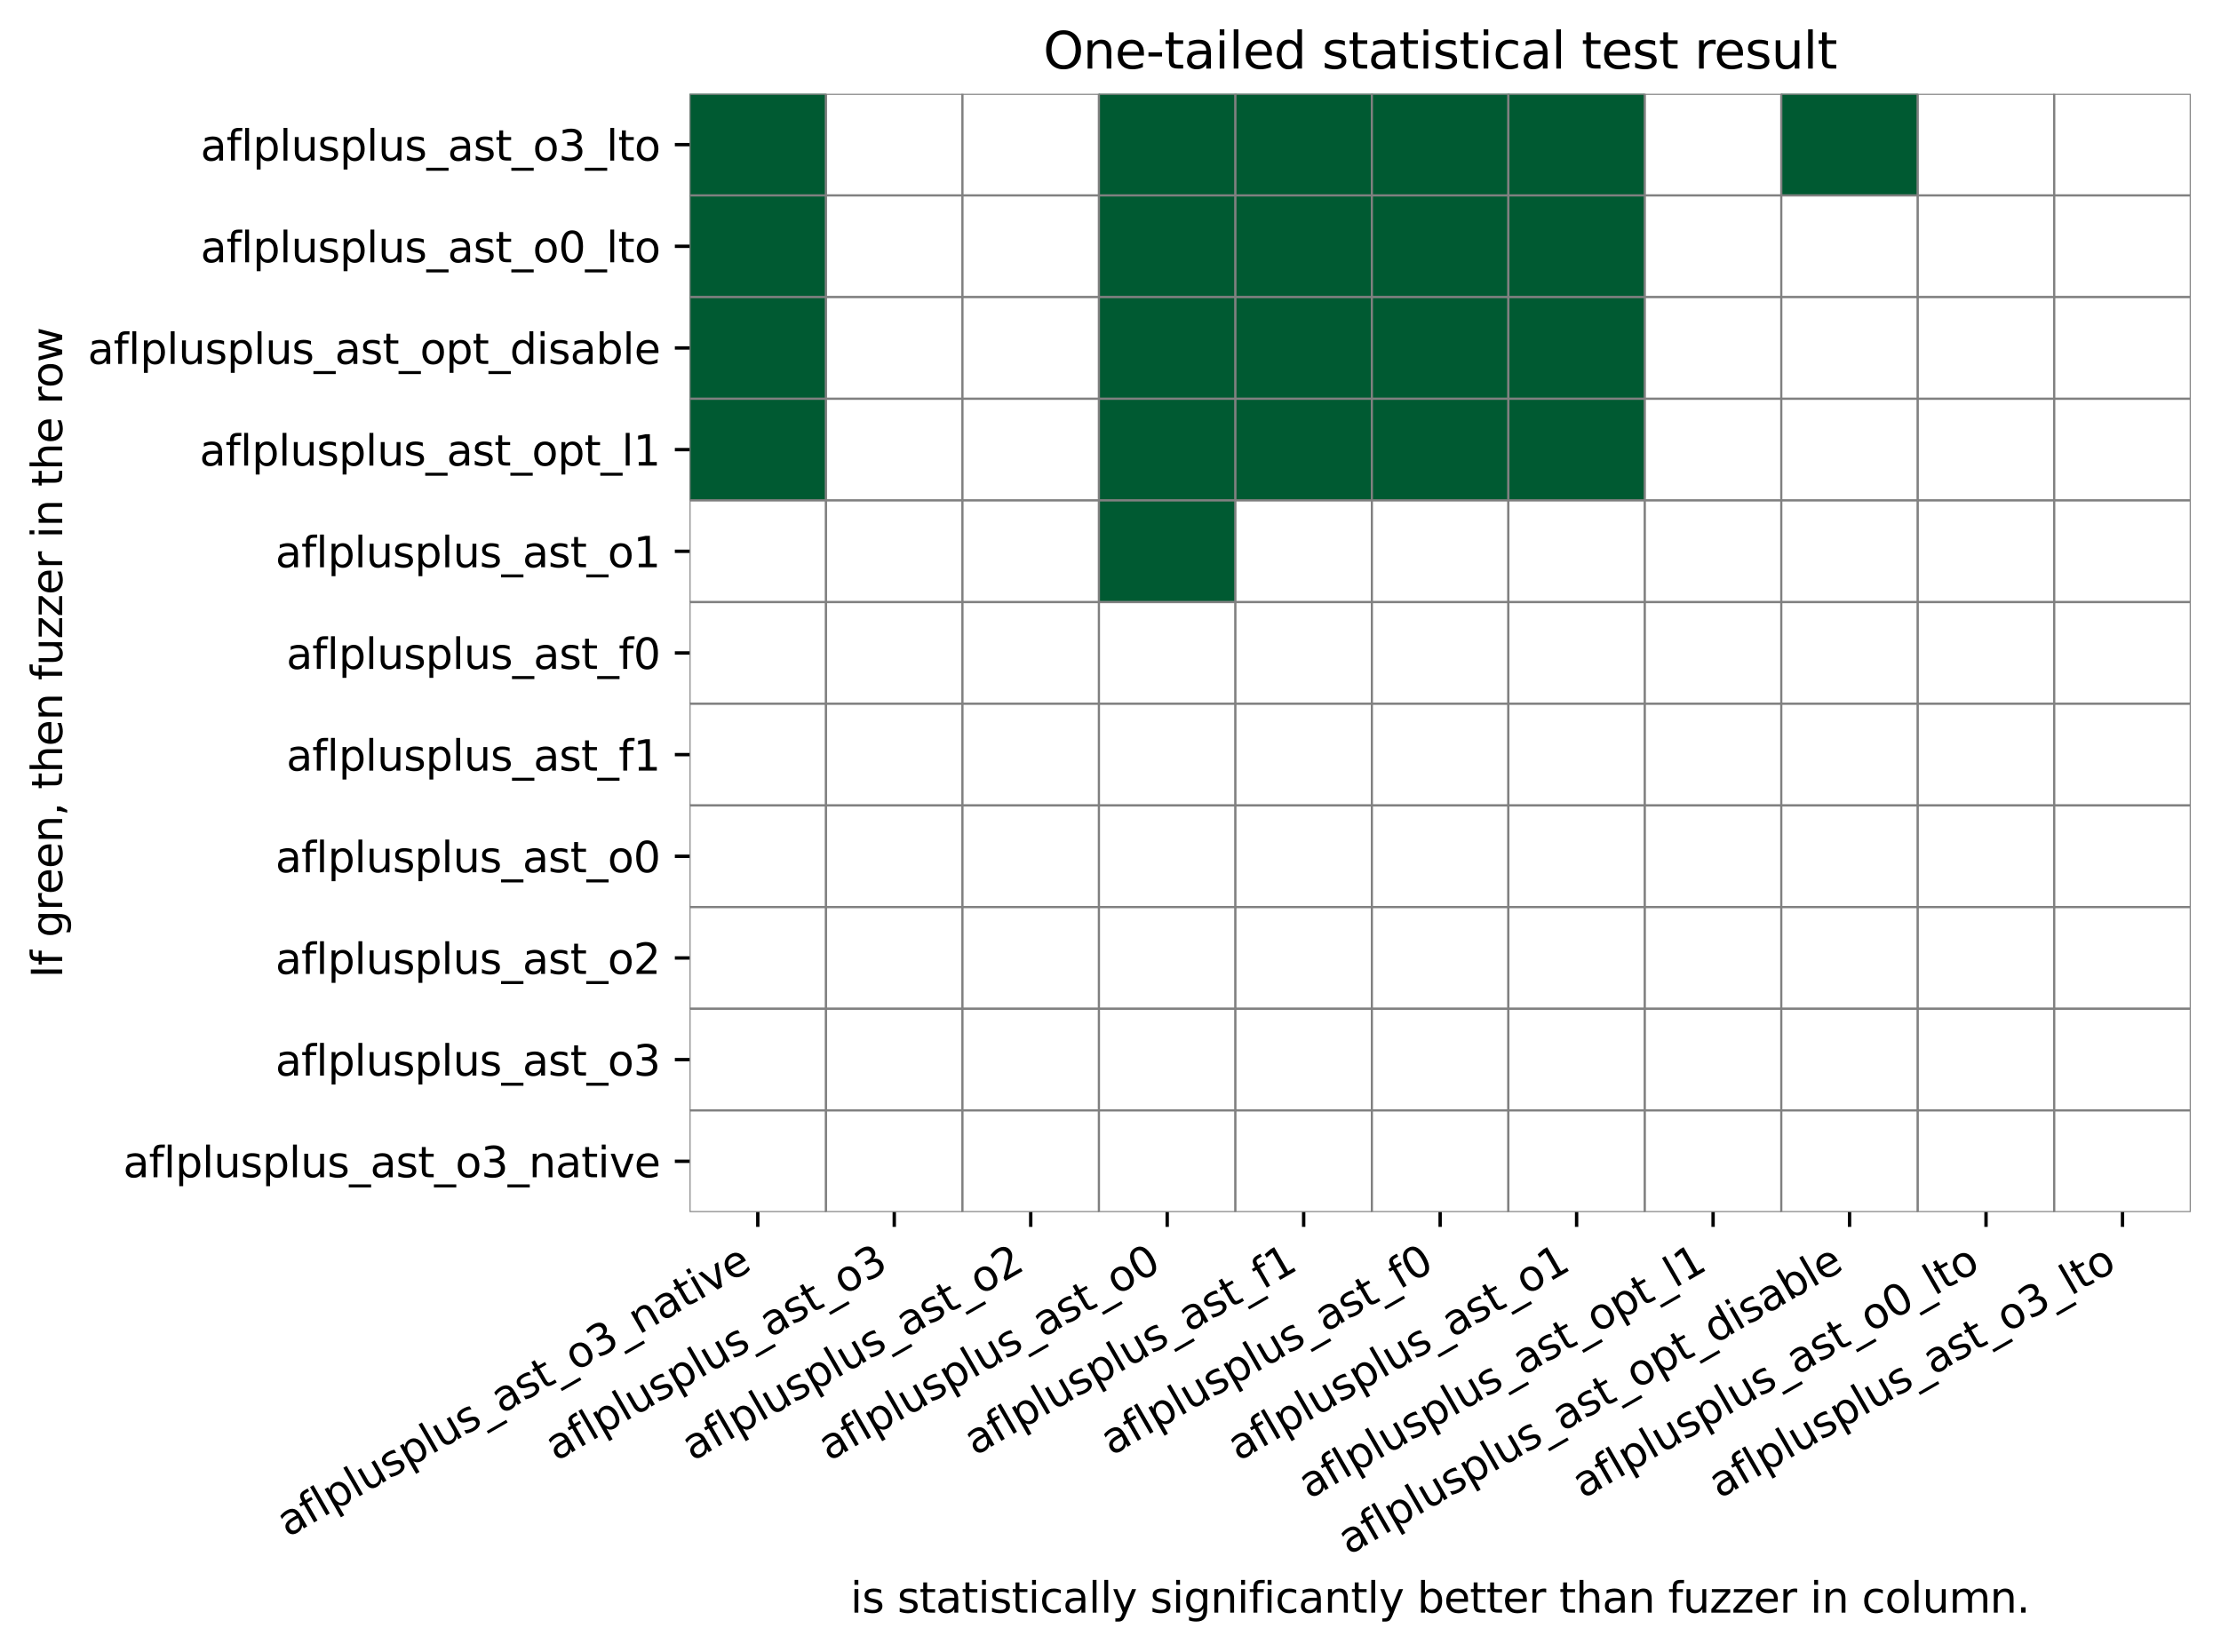 <?xml version="1.0" encoding="utf-8" standalone="no"?>
<!DOCTYPE svg PUBLIC "-//W3C//DTD SVG 1.1//EN"
  "http://www.w3.org/Graphics/SVG/1.1/DTD/svg11.dtd">
<svg xmlns:xlink="http://www.w3.org/1999/xlink" width="528.361pt" height="393.012pt" viewBox="0 0 528.361 393.012" xmlns="http://www.w3.org/2000/svg" version="1.1">
 <defs>
  <style type="text/css">*{stroke-linejoin: round; stroke-linecap: butt}</style>
 </defs>
 <g id="figure_1">
  <g id="patch_1">
   <path d="M 0 393.012 
L 528.361 393.012 
L 528.361 -0 
L 0 -0 
z
" style="fill: #ffffff"/>
  </g>
  <g id="axes_1">
   <g id="patch_2">
    <path d="M 164.041 288.43 
L 521.161 288.43 
L 521.161 22.318 
L 164.041 22.318 
z
" style="fill: #ffffff"/>
   </g>
   <g id="QuadMesh_1">
    <path d="M 164.041 22.318 
L 196.506 22.318 
L 196.506 46.51 
L 164.041 46.51 
L 164.041 22.318 
" clip-path="url(#p20b3fa704c)" style="fill: #005a32; stroke: #808080; stroke-width: 0.5"/>
    <path d="M 196.506 22.318 
L 228.972 22.318 
L 228.972 46.51 
L 196.506 46.51 
L 196.506 22.318 
" clip-path="url(#p20b3fa704c)" style="fill: #ffffff; stroke: #808080; stroke-width: 0.5"/>
    <path d="M 228.972 22.318 
L 261.437 22.318 
L 261.437 46.51 
L 228.972 46.51 
L 228.972 22.318 
" clip-path="url(#p20b3fa704c)" style="fill: #ffffff; stroke: #808080; stroke-width: 0.5"/>
    <path d="M 261.437 22.318 
L 293.902 22.318 
L 293.902 46.51 
L 261.437 46.51 
L 261.437 22.318 
" clip-path="url(#p20b3fa704c)" style="fill: #005a32; stroke: #808080; stroke-width: 0.5"/>
    <path d="M 293.902 22.318 
L 326.368 22.318 
L 326.368 46.51 
L 293.902 46.51 
L 293.902 22.318 
" clip-path="url(#p20b3fa704c)" style="fill: #005a32; stroke: #808080; stroke-width: 0.5"/>
    <path d="M 326.368 22.318 
L 358.833 22.318 
L 358.833 46.51 
L 326.368 46.51 
L 326.368 22.318 
" clip-path="url(#p20b3fa704c)" style="fill: #005a32; stroke: #808080; stroke-width: 0.5"/>
    <path d="M 358.833 22.318 
L 391.299 22.318 
L 391.299 46.51 
L 358.833 46.51 
L 358.833 22.318 
" clip-path="url(#p20b3fa704c)" style="fill: #005a32; stroke: #808080; stroke-width: 0.5"/>
    <path d="M 391.299 22.318 
L 423.764 22.318 
L 423.764 46.51 
L 391.299 46.51 
L 391.299 22.318 
" clip-path="url(#p20b3fa704c)" style="fill: #ffffff; stroke: #808080; stroke-width: 0.5"/>
    <path d="M 423.764 22.318 
L 456.23 22.318 
L 456.23 46.51 
L 423.764 46.51 
L 423.764 22.318 
" clip-path="url(#p20b3fa704c)" style="fill: #005a32; stroke: #808080; stroke-width: 0.5"/>
    <path d="M 456.23 22.318 
L 488.695 22.318 
L 488.695 46.51 
L 456.23 46.51 
L 456.23 22.318 
" clip-path="url(#p20b3fa704c)" style="fill: #ffffff; stroke: #808080; stroke-width: 0.5"/>
    <path d="M 488.695 22.318 
L 521.161 22.318 
L 521.161 46.51 
L 488.695 46.51 
L 488.695 22.318 
" clip-path="url(#p20b3fa704c)" style="fill: #ffffff; stroke: #808080; stroke-width: 0.5"/>
    <path d="M 164.041 46.51 
L 196.506 46.51 
L 196.506 70.702 
L 164.041 70.702 
L 164.041 46.51 
" clip-path="url(#p20b3fa704c)" style="fill: #005a32; stroke: #808080; stroke-width: 0.5"/>
    <path d="M 196.506 46.51 
L 228.972 46.51 
L 228.972 70.702 
L 196.506 70.702 
L 196.506 46.51 
" clip-path="url(#p20b3fa704c)" style="fill: #ffffff; stroke: #808080; stroke-width: 0.5"/>
    <path d="M 228.972 46.51 
L 261.437 46.51 
L 261.437 70.702 
L 228.972 70.702 
L 228.972 46.51 
" clip-path="url(#p20b3fa704c)" style="fill: #ffffff; stroke: #808080; stroke-width: 0.5"/>
    <path d="M 261.437 46.51 
L 293.902 46.51 
L 293.902 70.702 
L 261.437 70.702 
L 261.437 46.51 
" clip-path="url(#p20b3fa704c)" style="fill: #005a32; stroke: #808080; stroke-width: 0.5"/>
    <path d="M 293.902 46.51 
L 326.368 46.51 
L 326.368 70.702 
L 293.902 70.702 
L 293.902 46.51 
" clip-path="url(#p20b3fa704c)" style="fill: #005a32; stroke: #808080; stroke-width: 0.5"/>
    <path d="M 326.368 46.51 
L 358.833 46.51 
L 358.833 70.702 
L 326.368 70.702 
L 326.368 46.51 
" clip-path="url(#p20b3fa704c)" style="fill: #005a32; stroke: #808080; stroke-width: 0.5"/>
    <path d="M 358.833 46.51 
L 391.299 46.51 
L 391.299 70.702 
L 358.833 70.702 
L 358.833 46.51 
" clip-path="url(#p20b3fa704c)" style="fill: #005a32; stroke: #808080; stroke-width: 0.5"/>
    <path d="M 391.299 46.51 
L 423.764 46.51 
L 423.764 70.702 
L 391.299 70.702 
L 391.299 46.51 
" clip-path="url(#p20b3fa704c)" style="fill: #ffffff; stroke: #808080; stroke-width: 0.5"/>
    <path d="M 423.764 46.51 
L 456.23 46.51 
L 456.23 70.702 
L 423.764 70.702 
L 423.764 46.51 
" clip-path="url(#p20b3fa704c)" style="fill: #ffffff; stroke: #808080; stroke-width: 0.5"/>
    <path d="M 456.23 46.51 
L 488.695 46.51 
L 488.695 70.702 
L 456.23 70.702 
L 456.23 46.51 
" clip-path="url(#p20b3fa704c)" style="fill: #ffffff; stroke: #808080; stroke-width: 0.5"/>
    <path d="M 488.695 46.51 
L 521.161 46.51 
L 521.161 70.702 
L 488.695 70.702 
L 488.695 46.51 
" clip-path="url(#p20b3fa704c)" style="fill: #ffffff; stroke: #808080; stroke-width: 0.5"/>
    <path d="M 164.041 70.702 
L 196.506 70.702 
L 196.506 94.894 
L 164.041 94.894 
L 164.041 70.702 
" clip-path="url(#p20b3fa704c)" style="fill: #005a32; stroke: #808080; stroke-width: 0.5"/>
    <path d="M 196.506 70.702 
L 228.972 70.702 
L 228.972 94.894 
L 196.506 94.894 
L 196.506 70.702 
" clip-path="url(#p20b3fa704c)" style="fill: #ffffff; stroke: #808080; stroke-width: 0.5"/>
    <path d="M 228.972 70.702 
L 261.437 70.702 
L 261.437 94.894 
L 228.972 94.894 
L 228.972 70.702 
" clip-path="url(#p20b3fa704c)" style="fill: #ffffff; stroke: #808080; stroke-width: 0.5"/>
    <path d="M 261.437 70.702 
L 293.902 70.702 
L 293.902 94.894 
L 261.437 94.894 
L 261.437 70.702 
" clip-path="url(#p20b3fa704c)" style="fill: #005a32; stroke: #808080; stroke-width: 0.5"/>
    <path d="M 293.902 70.702 
L 326.368 70.702 
L 326.368 94.894 
L 293.902 94.894 
L 293.902 70.702 
" clip-path="url(#p20b3fa704c)" style="fill: #005a32; stroke: #808080; stroke-width: 0.5"/>
    <path d="M 326.368 70.702 
L 358.833 70.702 
L 358.833 94.894 
L 326.368 94.894 
L 326.368 70.702 
" clip-path="url(#p20b3fa704c)" style="fill: #005a32; stroke: #808080; stroke-width: 0.5"/>
    <path d="M 358.833 70.702 
L 391.299 70.702 
L 391.299 94.894 
L 358.833 94.894 
L 358.833 70.702 
" clip-path="url(#p20b3fa704c)" style="fill: #005a32; stroke: #808080; stroke-width: 0.5"/>
    <path d="M 391.299 70.702 
L 423.764 70.702 
L 423.764 94.894 
L 391.299 94.894 
L 391.299 70.702 
" clip-path="url(#p20b3fa704c)" style="fill: #ffffff; stroke: #808080; stroke-width: 0.5"/>
    <path d="M 423.764 70.702 
L 456.23 70.702 
L 456.23 94.894 
L 423.764 94.894 
L 423.764 70.702 
" clip-path="url(#p20b3fa704c)" style="fill: #ffffff; stroke: #808080; stroke-width: 0.5"/>
    <path d="M 456.23 70.702 
L 488.695 70.702 
L 488.695 94.894 
L 456.23 94.894 
L 456.23 70.702 
" clip-path="url(#p20b3fa704c)" style="fill: #ffffff; stroke: #808080; stroke-width: 0.5"/>
    <path d="M 488.695 70.702 
L 521.161 70.702 
L 521.161 94.894 
L 488.695 94.894 
L 488.695 70.702 
" clip-path="url(#p20b3fa704c)" style="fill: #ffffff; stroke: #808080; stroke-width: 0.5"/>
    <path d="M 164.041 94.894 
L 196.506 94.894 
L 196.506 119.086 
L 164.041 119.086 
L 164.041 94.894 
" clip-path="url(#p20b3fa704c)" style="fill: #005a32; stroke: #808080; stroke-width: 0.5"/>
    <path d="M 196.506 94.894 
L 228.972 94.894 
L 228.972 119.086 
L 196.506 119.086 
L 196.506 94.894 
" clip-path="url(#p20b3fa704c)" style="fill: #ffffff; stroke: #808080; stroke-width: 0.5"/>
    <path d="M 228.972 94.894 
L 261.437 94.894 
L 261.437 119.086 
L 228.972 119.086 
L 228.972 94.894 
" clip-path="url(#p20b3fa704c)" style="fill: #ffffff; stroke: #808080; stroke-width: 0.5"/>
    <path d="M 261.437 94.894 
L 293.902 94.894 
L 293.902 119.086 
L 261.437 119.086 
L 261.437 94.894 
" clip-path="url(#p20b3fa704c)" style="fill: #005a32; stroke: #808080; stroke-width: 0.5"/>
    <path d="M 293.902 94.894 
L 326.368 94.894 
L 326.368 119.086 
L 293.902 119.086 
L 293.902 94.894 
" clip-path="url(#p20b3fa704c)" style="fill: #005a32; stroke: #808080; stroke-width: 0.5"/>
    <path d="M 326.368 94.894 
L 358.833 94.894 
L 358.833 119.086 
L 326.368 119.086 
L 326.368 94.894 
" clip-path="url(#p20b3fa704c)" style="fill: #005a32; stroke: #808080; stroke-width: 0.5"/>
    <path d="M 358.833 94.894 
L 391.299 94.894 
L 391.299 119.086 
L 358.833 119.086 
L 358.833 94.894 
" clip-path="url(#p20b3fa704c)" style="fill: #005a32; stroke: #808080; stroke-width: 0.5"/>
    <path d="M 391.299 94.894 
L 423.764 94.894 
L 423.764 119.086 
L 391.299 119.086 
L 391.299 94.894 
" clip-path="url(#p20b3fa704c)" style="fill: #ffffff; stroke: #808080; stroke-width: 0.5"/>
    <path d="M 423.764 94.894 
L 456.23 94.894 
L 456.23 119.086 
L 423.764 119.086 
L 423.764 94.894 
" clip-path="url(#p20b3fa704c)" style="fill: #ffffff; stroke: #808080; stroke-width: 0.5"/>
    <path d="M 456.23 94.894 
L 488.695 94.894 
L 488.695 119.086 
L 456.23 119.086 
L 456.23 94.894 
" clip-path="url(#p20b3fa704c)" style="fill: #ffffff; stroke: #808080; stroke-width: 0.5"/>
    <path d="M 488.695 94.894 
L 521.161 94.894 
L 521.161 119.086 
L 488.695 119.086 
L 488.695 94.894 
" clip-path="url(#p20b3fa704c)" style="fill: #ffffff; stroke: #808080; stroke-width: 0.5"/>
    <path d="M 164.041 119.086 
L 196.506 119.086 
L 196.506 143.278 
L 164.041 143.278 
L 164.041 119.086 
" clip-path="url(#p20b3fa704c)" style="fill: #ffffff; stroke: #808080; stroke-width: 0.5"/>
    <path d="M 196.506 119.086 
L 228.972 119.086 
L 228.972 143.278 
L 196.506 143.278 
L 196.506 119.086 
" clip-path="url(#p20b3fa704c)" style="fill: #ffffff; stroke: #808080; stroke-width: 0.5"/>
    <path d="M 228.972 119.086 
L 261.437 119.086 
L 261.437 143.278 
L 228.972 143.278 
L 228.972 119.086 
" clip-path="url(#p20b3fa704c)" style="fill: #ffffff; stroke: #808080; stroke-width: 0.5"/>
    <path d="M 261.437 119.086 
L 293.902 119.086 
L 293.902 143.278 
L 261.437 143.278 
L 261.437 119.086 
" clip-path="url(#p20b3fa704c)" style="fill: #005a32; stroke: #808080; stroke-width: 0.5"/>
    <path d="M 293.902 119.086 
L 326.368 119.086 
L 326.368 143.278 
L 293.902 143.278 
L 293.902 119.086 
" clip-path="url(#p20b3fa704c)" style="fill: #ffffff; stroke: #808080; stroke-width: 0.5"/>
    <path d="M 326.368 119.086 
L 358.833 119.086 
L 358.833 143.278 
L 326.368 143.278 
L 326.368 119.086 
" clip-path="url(#p20b3fa704c)" style="fill: #ffffff; stroke: #808080; stroke-width: 0.5"/>
    <path d="M 358.833 119.086 
L 391.299 119.086 
L 391.299 143.278 
L 358.833 143.278 
L 358.833 119.086 
" clip-path="url(#p20b3fa704c)" style="fill: #ffffff; stroke: #808080; stroke-width: 0.5"/>
    <path d="M 391.299 119.086 
L 423.764 119.086 
L 423.764 143.278 
L 391.299 143.278 
L 391.299 119.086 
" clip-path="url(#p20b3fa704c)" style="fill: #ffffff; stroke: #808080; stroke-width: 0.5"/>
    <path d="M 423.764 119.086 
L 456.23 119.086 
L 456.23 143.278 
L 423.764 143.278 
L 423.764 119.086 
" clip-path="url(#p20b3fa704c)" style="fill: #ffffff; stroke: #808080; stroke-width: 0.5"/>
    <path d="M 456.23 119.086 
L 488.695 119.086 
L 488.695 143.278 
L 456.23 143.278 
L 456.23 119.086 
" clip-path="url(#p20b3fa704c)" style="fill: #ffffff; stroke: #808080; stroke-width: 0.5"/>
    <path d="M 488.695 119.086 
L 521.161 119.086 
L 521.161 143.278 
L 488.695 143.278 
L 488.695 119.086 
" clip-path="url(#p20b3fa704c)" style="fill: #ffffff; stroke: #808080; stroke-width: 0.5"/>
    <path d="M 164.041 143.278 
L 196.506 143.278 
L 196.506 167.47 
L 164.041 167.47 
L 164.041 143.278 
" clip-path="url(#p20b3fa704c)" style="fill: #ffffff; stroke: #808080; stroke-width: 0.5"/>
    <path d="M 196.506 143.278 
L 228.972 143.278 
L 228.972 167.47 
L 196.506 167.47 
L 196.506 143.278 
" clip-path="url(#p20b3fa704c)" style="fill: #ffffff; stroke: #808080; stroke-width: 0.5"/>
    <path d="M 228.972 143.278 
L 261.437 143.278 
L 261.437 167.47 
L 228.972 167.47 
L 228.972 143.278 
" clip-path="url(#p20b3fa704c)" style="fill: #ffffff; stroke: #808080; stroke-width: 0.5"/>
    <path d="M 261.437 143.278 
L 293.902 143.278 
L 293.902 167.47 
L 261.437 167.47 
L 261.437 143.278 
" clip-path="url(#p20b3fa704c)" style="fill: #ffffff; stroke: #808080; stroke-width: 0.5"/>
    <path d="M 293.902 143.278 
L 326.368 143.278 
L 326.368 167.47 
L 293.902 167.47 
L 293.902 143.278 
" clip-path="url(#p20b3fa704c)" style="fill: #ffffff; stroke: #808080; stroke-width: 0.5"/>
    <path d="M 326.368 143.278 
L 358.833 143.278 
L 358.833 167.47 
L 326.368 167.47 
L 326.368 143.278 
" clip-path="url(#p20b3fa704c)" style="fill: #ffffff; stroke: #808080; stroke-width: 0.5"/>
    <path d="M 358.833 143.278 
L 391.299 143.278 
L 391.299 167.47 
L 358.833 167.47 
L 358.833 143.278 
" clip-path="url(#p20b3fa704c)" style="fill: #ffffff; stroke: #808080; stroke-width: 0.5"/>
    <path d="M 391.299 143.278 
L 423.764 143.278 
L 423.764 167.47 
L 391.299 167.47 
L 391.299 143.278 
" clip-path="url(#p20b3fa704c)" style="fill: #ffffff; stroke: #808080; stroke-width: 0.5"/>
    <path d="M 423.764 143.278 
L 456.23 143.278 
L 456.23 167.47 
L 423.764 167.47 
L 423.764 143.278 
" clip-path="url(#p20b3fa704c)" style="fill: #ffffff; stroke: #808080; stroke-width: 0.5"/>
    <path d="M 456.23 143.278 
L 488.695 143.278 
L 488.695 167.47 
L 456.23 167.47 
L 456.23 143.278 
" clip-path="url(#p20b3fa704c)" style="fill: #ffffff; stroke: #808080; stroke-width: 0.5"/>
    <path d="M 488.695 143.278 
L 521.161 143.278 
L 521.161 167.47 
L 488.695 167.47 
L 488.695 143.278 
" clip-path="url(#p20b3fa704c)" style="fill: #ffffff; stroke: #808080; stroke-width: 0.5"/>
    <path d="M 164.041 167.47 
L 196.506 167.47 
L 196.506 191.662 
L 164.041 191.662 
L 164.041 167.47 
" clip-path="url(#p20b3fa704c)" style="fill: #ffffff; stroke: #808080; stroke-width: 0.5"/>
    <path d="M 196.506 167.47 
L 228.972 167.47 
L 228.972 191.662 
L 196.506 191.662 
L 196.506 167.47 
" clip-path="url(#p20b3fa704c)" style="fill: #ffffff; stroke: #808080; stroke-width: 0.5"/>
    <path d="M 228.972 167.47 
L 261.437 167.47 
L 261.437 191.662 
L 228.972 191.662 
L 228.972 167.47 
" clip-path="url(#p20b3fa704c)" style="fill: #ffffff; stroke: #808080; stroke-width: 0.5"/>
    <path d="M 261.437 167.47 
L 293.902 167.47 
L 293.902 191.662 
L 261.437 191.662 
L 261.437 167.47 
" clip-path="url(#p20b3fa704c)" style="fill: #ffffff; stroke: #808080; stroke-width: 0.5"/>
    <path d="M 293.902 167.47 
L 326.368 167.47 
L 326.368 191.662 
L 293.902 191.662 
L 293.902 167.47 
" clip-path="url(#p20b3fa704c)" style="fill: #ffffff; stroke: #808080; stroke-width: 0.5"/>
    <path d="M 326.368 167.47 
L 358.833 167.47 
L 358.833 191.662 
L 326.368 191.662 
L 326.368 167.47 
" clip-path="url(#p20b3fa704c)" style="fill: #ffffff; stroke: #808080; stroke-width: 0.5"/>
    <path d="M 358.833 167.47 
L 391.299 167.47 
L 391.299 191.662 
L 358.833 191.662 
L 358.833 167.47 
" clip-path="url(#p20b3fa704c)" style="fill: #ffffff; stroke: #808080; stroke-width: 0.5"/>
    <path d="M 391.299 167.47 
L 423.764 167.47 
L 423.764 191.662 
L 391.299 191.662 
L 391.299 167.47 
" clip-path="url(#p20b3fa704c)" style="fill: #ffffff; stroke: #808080; stroke-width: 0.5"/>
    <path d="M 423.764 167.47 
L 456.23 167.47 
L 456.23 191.662 
L 423.764 191.662 
L 423.764 167.47 
" clip-path="url(#p20b3fa704c)" style="fill: #ffffff; stroke: #808080; stroke-width: 0.5"/>
    <path d="M 456.23 167.47 
L 488.695 167.47 
L 488.695 191.662 
L 456.23 191.662 
L 456.23 167.47 
" clip-path="url(#p20b3fa704c)" style="fill: #ffffff; stroke: #808080; stroke-width: 0.5"/>
    <path d="M 488.695 167.47 
L 521.161 167.47 
L 521.161 191.662 
L 488.695 191.662 
L 488.695 167.47 
" clip-path="url(#p20b3fa704c)" style="fill: #ffffff; stroke: #808080; stroke-width: 0.5"/>
    <path d="M 164.041 191.662 
L 196.506 191.662 
L 196.506 215.854 
L 164.041 215.854 
L 164.041 191.662 
" clip-path="url(#p20b3fa704c)" style="fill: #ffffff; stroke: #808080; stroke-width: 0.5"/>
    <path d="M 196.506 191.662 
L 228.972 191.662 
L 228.972 215.854 
L 196.506 215.854 
L 196.506 191.662 
" clip-path="url(#p20b3fa704c)" style="fill: #ffffff; stroke: #808080; stroke-width: 0.5"/>
    <path d="M 228.972 191.662 
L 261.437 191.662 
L 261.437 215.854 
L 228.972 215.854 
L 228.972 191.662 
" clip-path="url(#p20b3fa704c)" style="fill: #ffffff; stroke: #808080; stroke-width: 0.5"/>
    <path d="M 261.437 191.662 
L 293.902 191.662 
L 293.902 215.854 
L 261.437 215.854 
L 261.437 191.662 
" clip-path="url(#p20b3fa704c)" style="fill: #ffffff; stroke: #808080; stroke-width: 0.5"/>
    <path d="M 293.902 191.662 
L 326.368 191.662 
L 326.368 215.854 
L 293.902 215.854 
L 293.902 191.662 
" clip-path="url(#p20b3fa704c)" style="fill: #ffffff; stroke: #808080; stroke-width: 0.5"/>
    <path d="M 326.368 191.662 
L 358.833 191.662 
L 358.833 215.854 
L 326.368 215.854 
L 326.368 191.662 
" clip-path="url(#p20b3fa704c)" style="fill: #ffffff; stroke: #808080; stroke-width: 0.5"/>
    <path d="M 358.833 191.662 
L 391.299 191.662 
L 391.299 215.854 
L 358.833 215.854 
L 358.833 191.662 
" clip-path="url(#p20b3fa704c)" style="fill: #ffffff; stroke: #808080; stroke-width: 0.5"/>
    <path d="M 391.299 191.662 
L 423.764 191.662 
L 423.764 215.854 
L 391.299 215.854 
L 391.299 191.662 
" clip-path="url(#p20b3fa704c)" style="fill: #ffffff; stroke: #808080; stroke-width: 0.5"/>
    <path d="M 423.764 191.662 
L 456.23 191.662 
L 456.23 215.854 
L 423.764 215.854 
L 423.764 191.662 
" clip-path="url(#p20b3fa704c)" style="fill: #ffffff; stroke: #808080; stroke-width: 0.5"/>
    <path d="M 456.23 191.662 
L 488.695 191.662 
L 488.695 215.854 
L 456.23 215.854 
L 456.23 191.662 
" clip-path="url(#p20b3fa704c)" style="fill: #ffffff; stroke: #808080; stroke-width: 0.5"/>
    <path d="M 488.695 191.662 
L 521.161 191.662 
L 521.161 215.854 
L 488.695 215.854 
L 488.695 191.662 
" clip-path="url(#p20b3fa704c)" style="fill: #ffffff; stroke: #808080; stroke-width: 0.5"/>
    <path d="M 164.041 215.854 
L 196.506 215.854 
L 196.506 240.046 
L 164.041 240.046 
L 164.041 215.854 
" clip-path="url(#p20b3fa704c)" style="fill: #ffffff; stroke: #808080; stroke-width: 0.5"/>
    <path d="M 196.506 215.854 
L 228.972 215.854 
L 228.972 240.046 
L 196.506 240.046 
L 196.506 215.854 
" clip-path="url(#p20b3fa704c)" style="fill: #ffffff; stroke: #808080; stroke-width: 0.5"/>
    <path d="M 228.972 215.854 
L 261.437 215.854 
L 261.437 240.046 
L 228.972 240.046 
L 228.972 215.854 
" clip-path="url(#p20b3fa704c)" style="fill: #ffffff; stroke: #808080; stroke-width: 0.5"/>
    <path d="M 261.437 215.854 
L 293.902 215.854 
L 293.902 240.046 
L 261.437 240.046 
L 261.437 215.854 
" clip-path="url(#p20b3fa704c)" style="fill: #ffffff; stroke: #808080; stroke-width: 0.5"/>
    <path d="M 293.902 215.854 
L 326.368 215.854 
L 326.368 240.046 
L 293.902 240.046 
L 293.902 215.854 
" clip-path="url(#p20b3fa704c)" style="fill: #ffffff; stroke: #808080; stroke-width: 0.5"/>
    <path d="M 326.368 215.854 
L 358.833 215.854 
L 358.833 240.046 
L 326.368 240.046 
L 326.368 215.854 
" clip-path="url(#p20b3fa704c)" style="fill: #ffffff; stroke: #808080; stroke-width: 0.5"/>
    <path d="M 358.833 215.854 
L 391.299 215.854 
L 391.299 240.046 
L 358.833 240.046 
L 358.833 215.854 
" clip-path="url(#p20b3fa704c)" style="fill: #ffffff; stroke: #808080; stroke-width: 0.5"/>
    <path d="M 391.299 215.854 
L 423.764 215.854 
L 423.764 240.046 
L 391.299 240.046 
L 391.299 215.854 
" clip-path="url(#p20b3fa704c)" style="fill: #ffffff; stroke: #808080; stroke-width: 0.5"/>
    <path d="M 423.764 215.854 
L 456.23 215.854 
L 456.23 240.046 
L 423.764 240.046 
L 423.764 215.854 
" clip-path="url(#p20b3fa704c)" style="fill: #ffffff; stroke: #808080; stroke-width: 0.5"/>
    <path d="M 456.23 215.854 
L 488.695 215.854 
L 488.695 240.046 
L 456.23 240.046 
L 456.23 215.854 
" clip-path="url(#p20b3fa704c)" style="fill: #ffffff; stroke: #808080; stroke-width: 0.5"/>
    <path d="M 488.695 215.854 
L 521.161 215.854 
L 521.161 240.046 
L 488.695 240.046 
L 488.695 215.854 
" clip-path="url(#p20b3fa704c)" style="fill: #ffffff; stroke: #808080; stroke-width: 0.5"/>
    <path d="M 164.041 240.046 
L 196.506 240.046 
L 196.506 264.238 
L 164.041 264.238 
L 164.041 240.046 
" clip-path="url(#p20b3fa704c)" style="fill: #ffffff; stroke: #808080; stroke-width: 0.5"/>
    <path d="M 196.506 240.046 
L 228.972 240.046 
L 228.972 264.238 
L 196.506 264.238 
L 196.506 240.046 
" clip-path="url(#p20b3fa704c)" style="fill: #ffffff; stroke: #808080; stroke-width: 0.5"/>
    <path d="M 228.972 240.046 
L 261.437 240.046 
L 261.437 264.238 
L 228.972 264.238 
L 228.972 240.046 
" clip-path="url(#p20b3fa704c)" style="fill: #ffffff; stroke: #808080; stroke-width: 0.5"/>
    <path d="M 261.437 240.046 
L 293.902 240.046 
L 293.902 264.238 
L 261.437 264.238 
L 261.437 240.046 
" clip-path="url(#p20b3fa704c)" style="fill: #ffffff; stroke: #808080; stroke-width: 0.5"/>
    <path d="M 293.902 240.046 
L 326.368 240.046 
L 326.368 264.238 
L 293.902 264.238 
L 293.902 240.046 
" clip-path="url(#p20b3fa704c)" style="fill: #ffffff; stroke: #808080; stroke-width: 0.5"/>
    <path d="M 326.368 240.046 
L 358.833 240.046 
L 358.833 264.238 
L 326.368 264.238 
L 326.368 240.046 
" clip-path="url(#p20b3fa704c)" style="fill: #ffffff; stroke: #808080; stroke-width: 0.5"/>
    <path d="M 358.833 240.046 
L 391.299 240.046 
L 391.299 264.238 
L 358.833 264.238 
L 358.833 240.046 
" clip-path="url(#p20b3fa704c)" style="fill: #ffffff; stroke: #808080; stroke-width: 0.5"/>
    <path d="M 391.299 240.046 
L 423.764 240.046 
L 423.764 264.238 
L 391.299 264.238 
L 391.299 240.046 
" clip-path="url(#p20b3fa704c)" style="fill: #ffffff; stroke: #808080; stroke-width: 0.5"/>
    <path d="M 423.764 240.046 
L 456.23 240.046 
L 456.23 264.238 
L 423.764 264.238 
L 423.764 240.046 
" clip-path="url(#p20b3fa704c)" style="fill: #ffffff; stroke: #808080; stroke-width: 0.5"/>
    <path d="M 456.23 240.046 
L 488.695 240.046 
L 488.695 264.238 
L 456.23 264.238 
L 456.23 240.046 
" clip-path="url(#p20b3fa704c)" style="fill: #ffffff; stroke: #808080; stroke-width: 0.5"/>
    <path d="M 488.695 240.046 
L 521.161 240.046 
L 521.161 264.238 
L 488.695 264.238 
L 488.695 240.046 
" clip-path="url(#p20b3fa704c)" style="fill: #ffffff; stroke: #808080; stroke-width: 0.5"/>
    <path d="M 164.041 264.238 
L 196.506 264.238 
L 196.506 288.43 
L 164.041 288.43 
L 164.041 264.238 
" clip-path="url(#p20b3fa704c)" style="fill: #ffffff; stroke: #808080; stroke-width: 0.5"/>
    <path d="M 196.506 264.238 
L 228.972 264.238 
L 228.972 288.43 
L 196.506 288.43 
L 196.506 264.238 
" clip-path="url(#p20b3fa704c)" style="fill: #ffffff; stroke: #808080; stroke-width: 0.5"/>
    <path d="M 228.972 264.238 
L 261.437 264.238 
L 261.437 288.43 
L 228.972 288.43 
L 228.972 264.238 
" clip-path="url(#p20b3fa704c)" style="fill: #ffffff; stroke: #808080; stroke-width: 0.5"/>
    <path d="M 261.437 264.238 
L 293.902 264.238 
L 293.902 288.43 
L 261.437 288.43 
L 261.437 264.238 
" clip-path="url(#p20b3fa704c)" style="fill: #ffffff; stroke: #808080; stroke-width: 0.5"/>
    <path d="M 293.902 264.238 
L 326.368 264.238 
L 326.368 288.43 
L 293.902 288.43 
L 293.902 264.238 
" clip-path="url(#p20b3fa704c)" style="fill: #ffffff; stroke: #808080; stroke-width: 0.5"/>
    <path d="M 326.368 264.238 
L 358.833 264.238 
L 358.833 288.43 
L 326.368 288.43 
L 326.368 264.238 
" clip-path="url(#p20b3fa704c)" style="fill: #ffffff; stroke: #808080; stroke-width: 0.5"/>
    <path d="M 358.833 264.238 
L 391.299 264.238 
L 391.299 288.43 
L 358.833 288.43 
L 358.833 264.238 
" clip-path="url(#p20b3fa704c)" style="fill: #ffffff; stroke: #808080; stroke-width: 0.5"/>
    <path d="M 391.299 264.238 
L 423.764 264.238 
L 423.764 288.43 
L 391.299 288.43 
L 391.299 264.238 
" clip-path="url(#p20b3fa704c)" style="fill: #ffffff; stroke: #808080; stroke-width: 0.5"/>
    <path d="M 423.764 264.238 
L 456.23 264.238 
L 456.23 288.43 
L 423.764 288.43 
L 423.764 264.238 
" clip-path="url(#p20b3fa704c)" style="fill: #ffffff; stroke: #808080; stroke-width: 0.5"/>
    <path d="M 456.23 264.238 
L 488.695 264.238 
L 488.695 288.43 
L 456.23 288.43 
L 456.23 264.238 
" clip-path="url(#p20b3fa704c)" style="fill: #ffffff; stroke: #808080; stroke-width: 0.5"/>
    <path d="M 488.695 264.238 
L 521.161 264.238 
L 521.161 288.43 
L 488.695 288.43 
L 488.695 264.238 
" clip-path="url(#p20b3fa704c)" style="fill: #ffffff; stroke: #808080; stroke-width: 0.5"/>
   </g>
   <g id="matplotlib.axis_1">
    <g id="xtick_1">
     <g id="line2d_1">
      <defs>
       <path id="m02f3e90223" d="M 0 0 
L 0 3.5 
" style="stroke: #000000; stroke-width: 0.8"/>
      </defs>
      <g>
       <use xlink:href="#m02f3e90223" x="180.273" y="288.43" style="stroke: #000000; stroke-width: 0.8"/>
      </g>
     </g>
     <g id="text_1">
      <!-- aflplusplus_ast_o3_native -->
      <g transform="translate(68.461 365.885)rotate(-30)scale(0.1 -0.1)">
       <defs>
        <path id="DejaVuSans-61" d="M 2194 1759 
Q 1497 1759 1228 1600 
Q 959 1441 959 1056 
Q 959 750 1161 570 
Q 1363 391 1709 391 
Q 2188 391 2477 730 
Q 2766 1069 2766 1631 
L 2766 1759 
L 2194 1759 
z
M 3341 1997 
L 3341 0 
L 2766 0 
L 2766 531 
Q 2569 213 2275 61 
Q 1981 -91 1556 -91 
Q 1019 -91 701 211 
Q 384 513 384 1019 
Q 384 1609 779 1909 
Q 1175 2209 1959 2209 
L 2766 2209 
L 2766 2266 
Q 2766 2663 2505 2880 
Q 2244 3097 1772 3097 
Q 1472 3097 1187 3025 
Q 903 2953 641 2809 
L 641 3341 
Q 956 3463 1253 3523 
Q 1550 3584 1831 3584 
Q 2591 3584 2966 3190 
Q 3341 2797 3341 1997 
z
" transform="scale(0.016)"/>
        <path id="DejaVuSans-66" d="M 2375 4863 
L 2375 4384 
L 1825 4384 
Q 1516 4384 1395 4259 
Q 1275 4134 1275 3809 
L 1275 3500 
L 2222 3500 
L 2222 3053 
L 1275 3053 
L 1275 0 
L 697 0 
L 697 3053 
L 147 3053 
L 147 3500 
L 697 3500 
L 697 3744 
Q 697 4328 969 4595 
Q 1241 4863 1831 4863 
L 2375 4863 
z
" transform="scale(0.016)"/>
        <path id="DejaVuSans-6c" d="M 603 4863 
L 1178 4863 
L 1178 0 
L 603 0 
L 603 4863 
z
" transform="scale(0.016)"/>
        <path id="DejaVuSans-70" d="M 1159 525 
L 1159 -1331 
L 581 -1331 
L 581 3500 
L 1159 3500 
L 1159 2969 
Q 1341 3281 1617 3432 
Q 1894 3584 2278 3584 
Q 2916 3584 3314 3078 
Q 3713 2572 3713 1747 
Q 3713 922 3314 415 
Q 2916 -91 2278 -91 
Q 1894 -91 1617 61 
Q 1341 213 1159 525 
z
M 3116 1747 
Q 3116 2381 2855 2742 
Q 2594 3103 2138 3103 
Q 1681 3103 1420 2742 
Q 1159 2381 1159 1747 
Q 1159 1113 1420 752 
Q 1681 391 2138 391 
Q 2594 391 2855 752 
Q 3116 1113 3116 1747 
z
" transform="scale(0.016)"/>
        <path id="DejaVuSans-75" d="M 544 1381 
L 544 3500 
L 1119 3500 
L 1119 1403 
Q 1119 906 1312 657 
Q 1506 409 1894 409 
Q 2359 409 2629 706 
Q 2900 1003 2900 1516 
L 2900 3500 
L 3475 3500 
L 3475 0 
L 2900 0 
L 2900 538 
Q 2691 219 2414 64 
Q 2138 -91 1772 -91 
Q 1169 -91 856 284 
Q 544 659 544 1381 
z
M 1991 3584 
L 1991 3584 
z
" transform="scale(0.016)"/>
        <path id="DejaVuSans-73" d="M 2834 3397 
L 2834 2853 
Q 2591 2978 2328 3040 
Q 2066 3103 1784 3103 
Q 1356 3103 1142 2972 
Q 928 2841 928 2578 
Q 928 2378 1081 2264 
Q 1234 2150 1697 2047 
L 1894 2003 
Q 2506 1872 2764 1633 
Q 3022 1394 3022 966 
Q 3022 478 2636 193 
Q 2250 -91 1575 -91 
Q 1294 -91 989 -36 
Q 684 19 347 128 
L 347 722 
Q 666 556 975 473 
Q 1284 391 1588 391 
Q 1994 391 2212 530 
Q 2431 669 2431 922 
Q 2431 1156 2273 1281 
Q 2116 1406 1581 1522 
L 1381 1569 
Q 847 1681 609 1914 
Q 372 2147 372 2553 
Q 372 3047 722 3315 
Q 1072 3584 1716 3584 
Q 2034 3584 2315 3537 
Q 2597 3491 2834 3397 
z
" transform="scale(0.016)"/>
        <path id="DejaVuSans-5f" d="M 3263 -1063 
L 3263 -1509 
L -63 -1509 
L -63 -1063 
L 3263 -1063 
z
" transform="scale(0.016)"/>
        <path id="DejaVuSans-74" d="M 1172 4494 
L 1172 3500 
L 2356 3500 
L 2356 3053 
L 1172 3053 
L 1172 1153 
Q 1172 725 1289 603 
Q 1406 481 1766 481 
L 2356 481 
L 2356 0 
L 1766 0 
Q 1100 0 847 248 
Q 594 497 594 1153 
L 594 3053 
L 172 3053 
L 172 3500 
L 594 3500 
L 594 4494 
L 1172 4494 
z
" transform="scale(0.016)"/>
        <path id="DejaVuSans-6f" d="M 1959 3097 
Q 1497 3097 1228 2736 
Q 959 2375 959 1747 
Q 959 1119 1226 758 
Q 1494 397 1959 397 
Q 2419 397 2687 759 
Q 2956 1122 2956 1747 
Q 2956 2369 2687 2733 
Q 2419 3097 1959 3097 
z
M 1959 3584 
Q 2709 3584 3137 3096 
Q 3566 2609 3566 1747 
Q 3566 888 3137 398 
Q 2709 -91 1959 -91 
Q 1206 -91 779 398 
Q 353 888 353 1747 
Q 353 2609 779 3096 
Q 1206 3584 1959 3584 
z
" transform="scale(0.016)"/>
        <path id="DejaVuSans-33" d="M 2597 2516 
Q 3050 2419 3304 2112 
Q 3559 1806 3559 1356 
Q 3559 666 3084 287 
Q 2609 -91 1734 -91 
Q 1441 -91 1130 -33 
Q 819 25 488 141 
L 488 750 
Q 750 597 1062 519 
Q 1375 441 1716 441 
Q 2309 441 2620 675 
Q 2931 909 2931 1356 
Q 2931 1769 2642 2001 
Q 2353 2234 1838 2234 
L 1294 2234 
L 1294 2753 
L 1863 2753 
Q 2328 2753 2575 2939 
Q 2822 3125 2822 3475 
Q 2822 3834 2567 4026 
Q 2313 4219 1838 4219 
Q 1578 4219 1281 4162 
Q 984 4106 628 3988 
L 628 4550 
Q 988 4650 1302 4700 
Q 1616 4750 1894 4750 
Q 2613 4750 3031 4423 
Q 3450 4097 3450 3541 
Q 3450 3153 3228 2886 
Q 3006 2619 2597 2516 
z
" transform="scale(0.016)"/>
        <path id="DejaVuSans-6e" d="M 3513 2113 
L 3513 0 
L 2938 0 
L 2938 2094 
Q 2938 2591 2744 2837 
Q 2550 3084 2163 3084 
Q 1697 3084 1428 2787 
Q 1159 2491 1159 1978 
L 1159 0 
L 581 0 
L 581 3500 
L 1159 3500 
L 1159 2956 
Q 1366 3272 1645 3428 
Q 1925 3584 2291 3584 
Q 2894 3584 3203 3211 
Q 3513 2838 3513 2113 
z
" transform="scale(0.016)"/>
        <path id="DejaVuSans-69" d="M 603 3500 
L 1178 3500 
L 1178 0 
L 603 0 
L 603 3500 
z
M 603 4863 
L 1178 4863 
L 1178 4134 
L 603 4134 
L 603 4863 
z
" transform="scale(0.016)"/>
        <path id="DejaVuSans-76" d="M 191 3500 
L 800 3500 
L 1894 563 
L 2988 3500 
L 3597 3500 
L 2284 0 
L 1503 0 
L 191 3500 
z
" transform="scale(0.016)"/>
        <path id="DejaVuSans-65" d="M 3597 1894 
L 3597 1613 
L 953 1613 
Q 991 1019 1311 708 
Q 1631 397 2203 397 
Q 2534 397 2845 478 
Q 3156 559 3463 722 
L 3463 178 
Q 3153 47 2828 -22 
Q 2503 -91 2169 -91 
Q 1331 -91 842 396 
Q 353 884 353 1716 
Q 353 2575 817 3079 
Q 1281 3584 2069 3584 
Q 2775 3584 3186 3129 
Q 3597 2675 3597 1894 
z
M 3022 2063 
Q 3016 2534 2758 2815 
Q 2500 3097 2075 3097 
Q 1594 3097 1305 2825 
Q 1016 2553 972 2059 
L 3022 2063 
z
" transform="scale(0.016)"/>
       </defs>
       <use xlink:href="#DejaVuSans-61"/>
       <use xlink:href="#DejaVuSans-66" x="61.279"/>
       <use xlink:href="#DejaVuSans-6c" x="96.484"/>
       <use xlink:href="#DejaVuSans-70" x="124.268"/>
       <use xlink:href="#DejaVuSans-6c" x="187.744"/>
       <use xlink:href="#DejaVuSans-75" x="215.527"/>
       <use xlink:href="#DejaVuSans-73" x="278.906"/>
       <use xlink:href="#DejaVuSans-70" x="331.006"/>
       <use xlink:href="#DejaVuSans-6c" x="394.482"/>
       <use xlink:href="#DejaVuSans-75" x="422.266"/>
       <use xlink:href="#DejaVuSans-73" x="485.645"/>
       <use xlink:href="#DejaVuSans-5f" x="537.744"/>
       <use xlink:href="#DejaVuSans-61" x="587.744"/>
       <use xlink:href="#DejaVuSans-73" x="649.023"/>
       <use xlink:href="#DejaVuSans-74" x="701.123"/>
       <use xlink:href="#DejaVuSans-5f" x="740.332"/>
       <use xlink:href="#DejaVuSans-6f" x="790.332"/>
       <use xlink:href="#DejaVuSans-33" x="851.514"/>
       <use xlink:href="#DejaVuSans-5f" x="915.137"/>
       <use xlink:href="#DejaVuSans-6e" x="965.137"/>
       <use xlink:href="#DejaVuSans-61" x="1028.516"/>
       <use xlink:href="#DejaVuSans-74" x="1089.795"/>
       <use xlink:href="#DejaVuSans-69" x="1129.004"/>
       <use xlink:href="#DejaVuSans-76" x="1156.787"/>
       <use xlink:href="#DejaVuSans-65" x="1215.967"/>
      </g>
     </g>
    </g>
    <g id="xtick_2">
     <g id="line2d_2">
      <g>
       <use xlink:href="#m02f3e90223" x="212.739" y="288.43" style="stroke: #000000; stroke-width: 0.8"/>
      </g>
     </g>
     <g id="text_2">
      <!-- aflplusplus_ast_o3 -->
      <g transform="translate(132.308 347.767)rotate(-30)scale(0.1 -0.1)">
       <use xlink:href="#DejaVuSans-61"/>
       <use xlink:href="#DejaVuSans-66" x="61.279"/>
       <use xlink:href="#DejaVuSans-6c" x="96.484"/>
       <use xlink:href="#DejaVuSans-70" x="124.268"/>
       <use xlink:href="#DejaVuSans-6c" x="187.744"/>
       <use xlink:href="#DejaVuSans-75" x="215.527"/>
       <use xlink:href="#DejaVuSans-73" x="278.906"/>
       <use xlink:href="#DejaVuSans-70" x="331.006"/>
       <use xlink:href="#DejaVuSans-6c" x="394.482"/>
       <use xlink:href="#DejaVuSans-75" x="422.266"/>
       <use xlink:href="#DejaVuSans-73" x="485.645"/>
       <use xlink:href="#DejaVuSans-5f" x="537.744"/>
       <use xlink:href="#DejaVuSans-61" x="587.744"/>
       <use xlink:href="#DejaVuSans-73" x="649.023"/>
       <use xlink:href="#DejaVuSans-74" x="701.123"/>
       <use xlink:href="#DejaVuSans-5f" x="740.332"/>
       <use xlink:href="#DejaVuSans-6f" x="790.332"/>
       <use xlink:href="#DejaVuSans-33" x="851.514"/>
      </g>
     </g>
    </g>
    <g id="xtick_3">
     <g id="line2d_3">
      <g>
       <use xlink:href="#m02f3e90223" x="245.204" y="288.43" style="stroke: #000000; stroke-width: 0.8"/>
      </g>
     </g>
     <g id="text_3">
      <!-- aflplusplus_ast_o2 -->
      <g transform="translate(164.773 347.767)rotate(-30)scale(0.1 -0.1)">
       <defs>
        <path id="DejaVuSans-32" d="M 1228 531 
L 3431 531 
L 3431 0 
L 469 0 
L 469 531 
Q 828 903 1448 1529 
Q 2069 2156 2228 2338 
Q 2531 2678 2651 2914 
Q 2772 3150 2772 3378 
Q 2772 3750 2511 3984 
Q 2250 4219 1831 4219 
Q 1534 4219 1204 4116 
Q 875 4013 500 3803 
L 500 4441 
Q 881 4594 1212 4672 
Q 1544 4750 1819 4750 
Q 2544 4750 2975 4387 
Q 3406 4025 3406 3419 
Q 3406 3131 3298 2873 
Q 3191 2616 2906 2266 
Q 2828 2175 2409 1742 
Q 1991 1309 1228 531 
z
" transform="scale(0.016)"/>
       </defs>
       <use xlink:href="#DejaVuSans-61"/>
       <use xlink:href="#DejaVuSans-66" x="61.279"/>
       <use xlink:href="#DejaVuSans-6c" x="96.484"/>
       <use xlink:href="#DejaVuSans-70" x="124.268"/>
       <use xlink:href="#DejaVuSans-6c" x="187.744"/>
       <use xlink:href="#DejaVuSans-75" x="215.527"/>
       <use xlink:href="#DejaVuSans-73" x="278.906"/>
       <use xlink:href="#DejaVuSans-70" x="331.006"/>
       <use xlink:href="#DejaVuSans-6c" x="394.482"/>
       <use xlink:href="#DejaVuSans-75" x="422.266"/>
       <use xlink:href="#DejaVuSans-73" x="485.645"/>
       <use xlink:href="#DejaVuSans-5f" x="537.744"/>
       <use xlink:href="#DejaVuSans-61" x="587.744"/>
       <use xlink:href="#DejaVuSans-73" x="649.023"/>
       <use xlink:href="#DejaVuSans-74" x="701.123"/>
       <use xlink:href="#DejaVuSans-5f" x="740.332"/>
       <use xlink:href="#DejaVuSans-6f" x="790.332"/>
       <use xlink:href="#DejaVuSans-32" x="851.514"/>
      </g>
     </g>
    </g>
    <g id="xtick_4">
     <g id="line2d_4">
      <g>
       <use xlink:href="#m02f3e90223" x="277.67" y="288.43" style="stroke: #000000; stroke-width: 0.8"/>
      </g>
     </g>
     <g id="text_4">
      <!-- aflplusplus_ast_o0 -->
      <g transform="translate(197.239 347.767)rotate(-30)scale(0.1 -0.1)">
       <defs>
        <path id="DejaVuSans-30" d="M 2034 4250 
Q 1547 4250 1301 3770 
Q 1056 3291 1056 2328 
Q 1056 1369 1301 889 
Q 1547 409 2034 409 
Q 2525 409 2770 889 
Q 3016 1369 3016 2328 
Q 3016 3291 2770 3770 
Q 2525 4250 2034 4250 
z
M 2034 4750 
Q 2819 4750 3233 4129 
Q 3647 3509 3647 2328 
Q 3647 1150 3233 529 
Q 2819 -91 2034 -91 
Q 1250 -91 836 529 
Q 422 1150 422 2328 
Q 422 3509 836 4129 
Q 1250 4750 2034 4750 
z
" transform="scale(0.016)"/>
       </defs>
       <use xlink:href="#DejaVuSans-61"/>
       <use xlink:href="#DejaVuSans-66" x="61.279"/>
       <use xlink:href="#DejaVuSans-6c" x="96.484"/>
       <use xlink:href="#DejaVuSans-70" x="124.268"/>
       <use xlink:href="#DejaVuSans-6c" x="187.744"/>
       <use xlink:href="#DejaVuSans-75" x="215.527"/>
       <use xlink:href="#DejaVuSans-73" x="278.906"/>
       <use xlink:href="#DejaVuSans-70" x="331.006"/>
       <use xlink:href="#DejaVuSans-6c" x="394.482"/>
       <use xlink:href="#DejaVuSans-75" x="422.266"/>
       <use xlink:href="#DejaVuSans-73" x="485.645"/>
       <use xlink:href="#DejaVuSans-5f" x="537.744"/>
       <use xlink:href="#DejaVuSans-61" x="587.744"/>
       <use xlink:href="#DejaVuSans-73" x="649.023"/>
       <use xlink:href="#DejaVuSans-74" x="701.123"/>
       <use xlink:href="#DejaVuSans-5f" x="740.332"/>
       <use xlink:href="#DejaVuSans-6f" x="790.332"/>
       <use xlink:href="#DejaVuSans-30" x="851.514"/>
      </g>
     </g>
    </g>
    <g id="xtick_5">
     <g id="line2d_5">
      <g>
       <use xlink:href="#m02f3e90223" x="310.135" y="288.43" style="stroke: #000000; stroke-width: 0.8"/>
      </g>
     </g>
     <g id="text_5">
      <!-- aflplusplus_ast_f1 -->
      <g transform="translate(231.954 346.468)rotate(-30)scale(0.1 -0.1)">
       <defs>
        <path id="DejaVuSans-31" d="M 794 531 
L 1825 531 
L 1825 4091 
L 703 3866 
L 703 4441 
L 1819 4666 
L 2450 4666 
L 2450 531 
L 3481 531 
L 3481 0 
L 794 0 
L 794 531 
z
" transform="scale(0.016)"/>
       </defs>
       <use xlink:href="#DejaVuSans-61"/>
       <use xlink:href="#DejaVuSans-66" x="61.279"/>
       <use xlink:href="#DejaVuSans-6c" x="96.484"/>
       <use xlink:href="#DejaVuSans-70" x="124.268"/>
       <use xlink:href="#DejaVuSans-6c" x="187.744"/>
       <use xlink:href="#DejaVuSans-75" x="215.527"/>
       <use xlink:href="#DejaVuSans-73" x="278.906"/>
       <use xlink:href="#DejaVuSans-70" x="331.006"/>
       <use xlink:href="#DejaVuSans-6c" x="394.482"/>
       <use xlink:href="#DejaVuSans-75" x="422.266"/>
       <use xlink:href="#DejaVuSans-73" x="485.645"/>
       <use xlink:href="#DejaVuSans-5f" x="537.744"/>
       <use xlink:href="#DejaVuSans-61" x="587.744"/>
       <use xlink:href="#DejaVuSans-73" x="649.023"/>
       <use xlink:href="#DejaVuSans-74" x="701.123"/>
       <use xlink:href="#DejaVuSans-5f" x="740.332"/>
       <use xlink:href="#DejaVuSans-66" x="790.332"/>
       <use xlink:href="#DejaVuSans-31" x="825.537"/>
      </g>
     </g>
    </g>
    <g id="xtick_6">
     <g id="line2d_6">
      <g>
       <use xlink:href="#m02f3e90223" x="342.601" y="288.43" style="stroke: #000000; stroke-width: 0.8"/>
      </g>
     </g>
     <g id="text_6">
      <!-- aflplusplus_ast_f0 -->
      <g transform="translate(264.42 346.468)rotate(-30)scale(0.1 -0.1)">
       <use xlink:href="#DejaVuSans-61"/>
       <use xlink:href="#DejaVuSans-66" x="61.279"/>
       <use xlink:href="#DejaVuSans-6c" x="96.484"/>
       <use xlink:href="#DejaVuSans-70" x="124.268"/>
       <use xlink:href="#DejaVuSans-6c" x="187.744"/>
       <use xlink:href="#DejaVuSans-75" x="215.527"/>
       <use xlink:href="#DejaVuSans-73" x="278.906"/>
       <use xlink:href="#DejaVuSans-70" x="331.006"/>
       <use xlink:href="#DejaVuSans-6c" x="394.482"/>
       <use xlink:href="#DejaVuSans-75" x="422.266"/>
       <use xlink:href="#DejaVuSans-73" x="485.645"/>
       <use xlink:href="#DejaVuSans-5f" x="537.744"/>
       <use xlink:href="#DejaVuSans-61" x="587.744"/>
       <use xlink:href="#DejaVuSans-73" x="649.023"/>
       <use xlink:href="#DejaVuSans-74" x="701.123"/>
       <use xlink:href="#DejaVuSans-5f" x="740.332"/>
       <use xlink:href="#DejaVuSans-66" x="790.332"/>
       <use xlink:href="#DejaVuSans-30" x="825.537"/>
      </g>
     </g>
    </g>
    <g id="xtick_7">
     <g id="line2d_7">
      <g>
       <use xlink:href="#m02f3e90223" x="375.066" y="288.43" style="stroke: #000000; stroke-width: 0.8"/>
      </g>
     </g>
     <g id="text_7">
      <!-- aflplusplus_ast_o1 -->
      <g transform="translate(294.635 347.767)rotate(-30)scale(0.1 -0.1)">
       <use xlink:href="#DejaVuSans-61"/>
       <use xlink:href="#DejaVuSans-66" x="61.279"/>
       <use xlink:href="#DejaVuSans-6c" x="96.484"/>
       <use xlink:href="#DejaVuSans-70" x="124.268"/>
       <use xlink:href="#DejaVuSans-6c" x="187.744"/>
       <use xlink:href="#DejaVuSans-75" x="215.527"/>
       <use xlink:href="#DejaVuSans-73" x="278.906"/>
       <use xlink:href="#DejaVuSans-70" x="331.006"/>
       <use xlink:href="#DejaVuSans-6c" x="394.482"/>
       <use xlink:href="#DejaVuSans-75" x="422.266"/>
       <use xlink:href="#DejaVuSans-73" x="485.645"/>
       <use xlink:href="#DejaVuSans-5f" x="537.744"/>
       <use xlink:href="#DejaVuSans-61" x="587.744"/>
       <use xlink:href="#DejaVuSans-73" x="649.023"/>
       <use xlink:href="#DejaVuSans-74" x="701.123"/>
       <use xlink:href="#DejaVuSans-5f" x="740.332"/>
       <use xlink:href="#DejaVuSans-6f" x="790.332"/>
       <use xlink:href="#DejaVuSans-31" x="851.514"/>
      </g>
     </g>
    </g>
    <g id="xtick_8">
     <g id="line2d_8">
      <g>
       <use xlink:href="#m02f3e90223" x="407.532" y="288.43" style="stroke: #000000; stroke-width: 0.8"/>
      </g>
     </g>
     <g id="text_8">
      <!-- aflplusplus_ast_opt_l1 -->
      <g transform="translate(311.471 356.79)rotate(-30)scale(0.1 -0.1)">
       <use xlink:href="#DejaVuSans-61"/>
       <use xlink:href="#DejaVuSans-66" x="61.279"/>
       <use xlink:href="#DejaVuSans-6c" x="96.484"/>
       <use xlink:href="#DejaVuSans-70" x="124.268"/>
       <use xlink:href="#DejaVuSans-6c" x="187.744"/>
       <use xlink:href="#DejaVuSans-75" x="215.527"/>
       <use xlink:href="#DejaVuSans-73" x="278.906"/>
       <use xlink:href="#DejaVuSans-70" x="331.006"/>
       <use xlink:href="#DejaVuSans-6c" x="394.482"/>
       <use xlink:href="#DejaVuSans-75" x="422.266"/>
       <use xlink:href="#DejaVuSans-73" x="485.645"/>
       <use xlink:href="#DejaVuSans-5f" x="537.744"/>
       <use xlink:href="#DejaVuSans-61" x="587.744"/>
       <use xlink:href="#DejaVuSans-73" x="649.023"/>
       <use xlink:href="#DejaVuSans-74" x="701.123"/>
       <use xlink:href="#DejaVuSans-5f" x="740.332"/>
       <use xlink:href="#DejaVuSans-6f" x="790.332"/>
       <use xlink:href="#DejaVuSans-70" x="851.514"/>
       <use xlink:href="#DejaVuSans-74" x="914.99"/>
       <use xlink:href="#DejaVuSans-5f" x="954.199"/>
       <use xlink:href="#DejaVuSans-6c" x="1004.199"/>
       <use xlink:href="#DejaVuSans-31" x="1031.982"/>
      </g>
     </g>
    </g>
    <g id="xtick_9">
     <g id="line2d_9">
      <g>
       <use xlink:href="#m02f3e90223" x="439.997" y="288.43" style="stroke: #000000; stroke-width: 0.8"/>
      </g>
     </g>
     <g id="text_9">
      <!-- aflplusplus_ast_opt_disable -->
      <g transform="translate(320.898 370.092)rotate(-30)scale(0.1 -0.1)">
       <defs>
        <path id="DejaVuSans-64" d="M 2906 2969 
L 2906 4863 
L 3481 4863 
L 3481 0 
L 2906 0 
L 2906 525 
Q 2725 213 2448 61 
Q 2172 -91 1784 -91 
Q 1150 -91 751 415 
Q 353 922 353 1747 
Q 353 2572 751 3078 
Q 1150 3584 1784 3584 
Q 2172 3584 2448 3432 
Q 2725 3281 2906 2969 
z
M 947 1747 
Q 947 1113 1208 752 
Q 1469 391 1925 391 
Q 2381 391 2643 752 
Q 2906 1113 2906 1747 
Q 2906 2381 2643 2742 
Q 2381 3103 1925 3103 
Q 1469 3103 1208 2742 
Q 947 2381 947 1747 
z
" transform="scale(0.016)"/>
        <path id="DejaVuSans-62" d="M 3116 1747 
Q 3116 2381 2855 2742 
Q 2594 3103 2138 3103 
Q 1681 3103 1420 2742 
Q 1159 2381 1159 1747 
Q 1159 1113 1420 752 
Q 1681 391 2138 391 
Q 2594 391 2855 752 
Q 3116 1113 3116 1747 
z
M 1159 2969 
Q 1341 3281 1617 3432 
Q 1894 3584 2278 3584 
Q 2916 3584 3314 3078 
Q 3713 2572 3713 1747 
Q 3713 922 3314 415 
Q 2916 -91 2278 -91 
Q 1894 -91 1617 61 
Q 1341 213 1159 525 
L 1159 0 
L 581 0 
L 581 4863 
L 1159 4863 
L 1159 2969 
z
" transform="scale(0.016)"/>
       </defs>
       <use xlink:href="#DejaVuSans-61"/>
       <use xlink:href="#DejaVuSans-66" x="61.279"/>
       <use xlink:href="#DejaVuSans-6c" x="96.484"/>
       <use xlink:href="#DejaVuSans-70" x="124.268"/>
       <use xlink:href="#DejaVuSans-6c" x="187.744"/>
       <use xlink:href="#DejaVuSans-75" x="215.527"/>
       <use xlink:href="#DejaVuSans-73" x="278.906"/>
       <use xlink:href="#DejaVuSans-70" x="331.006"/>
       <use xlink:href="#DejaVuSans-6c" x="394.482"/>
       <use xlink:href="#DejaVuSans-75" x="422.266"/>
       <use xlink:href="#DejaVuSans-73" x="485.645"/>
       <use xlink:href="#DejaVuSans-5f" x="537.744"/>
       <use xlink:href="#DejaVuSans-61" x="587.744"/>
       <use xlink:href="#DejaVuSans-73" x="649.023"/>
       <use xlink:href="#DejaVuSans-74" x="701.123"/>
       <use xlink:href="#DejaVuSans-5f" x="740.332"/>
       <use xlink:href="#DejaVuSans-6f" x="790.332"/>
       <use xlink:href="#DejaVuSans-70" x="851.514"/>
       <use xlink:href="#DejaVuSans-74" x="914.99"/>
       <use xlink:href="#DejaVuSans-5f" x="954.199"/>
       <use xlink:href="#DejaVuSans-64" x="1004.199"/>
       <use xlink:href="#DejaVuSans-69" x="1067.676"/>
       <use xlink:href="#DejaVuSans-73" x="1095.459"/>
       <use xlink:href="#DejaVuSans-61" x="1147.559"/>
       <use xlink:href="#DejaVuSans-62" x="1208.838"/>
       <use xlink:href="#DejaVuSans-6c" x="1272.314"/>
       <use xlink:href="#DejaVuSans-65" x="1300.098"/>
      </g>
     </g>
    </g>
    <g id="xtick_10">
     <g id="line2d_10">
      <g>
       <use xlink:href="#m02f3e90223" x="472.462" y="288.43" style="stroke: #000000; stroke-width: 0.8"/>
      </g>
     </g>
     <g id="text_10">
      <!-- aflplusplus_ast_o0_lto -->
      <g transform="translate(376.601 356.675)rotate(-30)scale(0.1 -0.1)">
       <use xlink:href="#DejaVuSans-61"/>
       <use xlink:href="#DejaVuSans-66" x="61.279"/>
       <use xlink:href="#DejaVuSans-6c" x="96.484"/>
       <use xlink:href="#DejaVuSans-70" x="124.268"/>
       <use xlink:href="#DejaVuSans-6c" x="187.744"/>
       <use xlink:href="#DejaVuSans-75" x="215.527"/>
       <use xlink:href="#DejaVuSans-73" x="278.906"/>
       <use xlink:href="#DejaVuSans-70" x="331.006"/>
       <use xlink:href="#DejaVuSans-6c" x="394.482"/>
       <use xlink:href="#DejaVuSans-75" x="422.266"/>
       <use xlink:href="#DejaVuSans-73" x="485.645"/>
       <use xlink:href="#DejaVuSans-5f" x="537.744"/>
       <use xlink:href="#DejaVuSans-61" x="587.744"/>
       <use xlink:href="#DejaVuSans-73" x="649.023"/>
       <use xlink:href="#DejaVuSans-74" x="701.123"/>
       <use xlink:href="#DejaVuSans-5f" x="740.332"/>
       <use xlink:href="#DejaVuSans-6f" x="790.332"/>
       <use xlink:href="#DejaVuSans-30" x="851.514"/>
       <use xlink:href="#DejaVuSans-5f" x="915.137"/>
       <use xlink:href="#DejaVuSans-6c" x="965.137"/>
       <use xlink:href="#DejaVuSans-74" x="992.92"/>
       <use xlink:href="#DejaVuSans-6f" x="1032.129"/>
      </g>
     </g>
    </g>
    <g id="xtick_11">
     <g id="line2d_11">
      <g>
       <use xlink:href="#m02f3e90223" x="504.928" y="288.43" style="stroke: #000000; stroke-width: 0.8"/>
      </g>
     </g>
     <g id="text_11">
      <!-- aflplusplus_ast_o3_lto -->
      <g transform="translate(409.067 356.675)rotate(-30)scale(0.1 -0.1)">
       <use xlink:href="#DejaVuSans-61"/>
       <use xlink:href="#DejaVuSans-66" x="61.279"/>
       <use xlink:href="#DejaVuSans-6c" x="96.484"/>
       <use xlink:href="#DejaVuSans-70" x="124.268"/>
       <use xlink:href="#DejaVuSans-6c" x="187.744"/>
       <use xlink:href="#DejaVuSans-75" x="215.527"/>
       <use xlink:href="#DejaVuSans-73" x="278.906"/>
       <use xlink:href="#DejaVuSans-70" x="331.006"/>
       <use xlink:href="#DejaVuSans-6c" x="394.482"/>
       <use xlink:href="#DejaVuSans-75" x="422.266"/>
       <use xlink:href="#DejaVuSans-73" x="485.645"/>
       <use xlink:href="#DejaVuSans-5f" x="537.744"/>
       <use xlink:href="#DejaVuSans-61" x="587.744"/>
       <use xlink:href="#DejaVuSans-73" x="649.023"/>
       <use xlink:href="#DejaVuSans-74" x="701.123"/>
       <use xlink:href="#DejaVuSans-5f" x="740.332"/>
       <use xlink:href="#DejaVuSans-6f" x="790.332"/>
       <use xlink:href="#DejaVuSans-33" x="851.514"/>
       <use xlink:href="#DejaVuSans-5f" x="915.137"/>
       <use xlink:href="#DejaVuSans-6c" x="965.137"/>
       <use xlink:href="#DejaVuSans-74" x="992.92"/>
       <use xlink:href="#DejaVuSans-6f" x="1032.129"/>
      </g>
     </g>
    </g>
    <g id="text_12">
     <!-- is statistically significantly better than fuzzer in column. -->
     <g transform="translate(202.308 383.732)scale(0.1 -0.1)">
      <defs>
       <path id="DejaVuSans-20" transform="scale(0.016)"/>
       <path id="DejaVuSans-63" d="M 3122 3366 
L 3122 2828 
Q 2878 2963 2633 3030 
Q 2388 3097 2138 3097 
Q 1578 3097 1268 2742 
Q 959 2388 959 1747 
Q 959 1106 1268 751 
Q 1578 397 2138 397 
Q 2388 397 2633 464 
Q 2878 531 3122 666 
L 3122 134 
Q 2881 22 2623 -34 
Q 2366 -91 2075 -91 
Q 1284 -91 818 406 
Q 353 903 353 1747 
Q 353 2603 823 3093 
Q 1294 3584 2113 3584 
Q 2378 3584 2631 3529 
Q 2884 3475 3122 3366 
z
" transform="scale(0.016)"/>
       <path id="DejaVuSans-79" d="M 2059 -325 
Q 1816 -950 1584 -1140 
Q 1353 -1331 966 -1331 
L 506 -1331 
L 506 -850 
L 844 -850 
Q 1081 -850 1212 -737 
Q 1344 -625 1503 -206 
L 1606 56 
L 191 3500 
L 800 3500 
L 1894 763 
L 2988 3500 
L 3597 3500 
L 2059 -325 
z
" transform="scale(0.016)"/>
       <path id="DejaVuSans-67" d="M 2906 1791 
Q 2906 2416 2648 2759 
Q 2391 3103 1925 3103 
Q 1463 3103 1205 2759 
Q 947 2416 947 1791 
Q 947 1169 1205 825 
Q 1463 481 1925 481 
Q 2391 481 2648 825 
Q 2906 1169 2906 1791 
z
M 3481 434 
Q 3481 -459 3084 -895 
Q 2688 -1331 1869 -1331 
Q 1566 -1331 1297 -1286 
Q 1028 -1241 775 -1147 
L 775 -588 
Q 1028 -725 1275 -790 
Q 1522 -856 1778 -856 
Q 2344 -856 2625 -561 
Q 2906 -266 2906 331 
L 2906 616 
Q 2728 306 2450 153 
Q 2172 0 1784 0 
Q 1141 0 747 490 
Q 353 981 353 1791 
Q 353 2603 747 3093 
Q 1141 3584 1784 3584 
Q 2172 3584 2450 3431 
Q 2728 3278 2906 2969 
L 2906 3500 
L 3481 3500 
L 3481 434 
z
" transform="scale(0.016)"/>
       <path id="DejaVuSans-72" d="M 2631 2963 
Q 2534 3019 2420 3045 
Q 2306 3072 2169 3072 
Q 1681 3072 1420 2755 
Q 1159 2438 1159 1844 
L 1159 0 
L 581 0 
L 581 3500 
L 1159 3500 
L 1159 2956 
Q 1341 3275 1631 3429 
Q 1922 3584 2338 3584 
Q 2397 3584 2469 3576 
Q 2541 3569 2628 3553 
L 2631 2963 
z
" transform="scale(0.016)"/>
       <path id="DejaVuSans-68" d="M 3513 2113 
L 3513 0 
L 2938 0 
L 2938 2094 
Q 2938 2591 2744 2837 
Q 2550 3084 2163 3084 
Q 1697 3084 1428 2787 
Q 1159 2491 1159 1978 
L 1159 0 
L 581 0 
L 581 4863 
L 1159 4863 
L 1159 2956 
Q 1366 3272 1645 3428 
Q 1925 3584 2291 3584 
Q 2894 3584 3203 3211 
Q 3513 2838 3513 2113 
z
" transform="scale(0.016)"/>
       <path id="DejaVuSans-7a" d="M 353 3500 
L 3084 3500 
L 3084 2975 
L 922 459 
L 3084 459 
L 3084 0 
L 275 0 
L 275 525 
L 2438 3041 
L 353 3041 
L 353 3500 
z
" transform="scale(0.016)"/>
       <path id="DejaVuSans-6d" d="M 3328 2828 
Q 3544 3216 3844 3400 
Q 4144 3584 4550 3584 
Q 5097 3584 5394 3201 
Q 5691 2819 5691 2113 
L 5691 0 
L 5113 0 
L 5113 2094 
Q 5113 2597 4934 2840 
Q 4756 3084 4391 3084 
Q 3944 3084 3684 2787 
Q 3425 2491 3425 1978 
L 3425 0 
L 2847 0 
L 2847 2094 
Q 2847 2600 2669 2842 
Q 2491 3084 2119 3084 
Q 1678 3084 1418 2786 
Q 1159 2488 1159 1978 
L 1159 0 
L 581 0 
L 581 3500 
L 1159 3500 
L 1159 2956 
Q 1356 3278 1631 3431 
Q 1906 3584 2284 3584 
Q 2666 3584 2933 3390 
Q 3200 3197 3328 2828 
z
" transform="scale(0.016)"/>
       <path id="DejaVuSans-2e" d="M 684 794 
L 1344 794 
L 1344 0 
L 684 0 
L 684 794 
z
" transform="scale(0.016)"/>
      </defs>
      <use xlink:href="#DejaVuSans-69"/>
      <use xlink:href="#DejaVuSans-73" x="27.783"/>
      <use xlink:href="#DejaVuSans-20" x="79.883"/>
      <use xlink:href="#DejaVuSans-73" x="111.67"/>
      <use xlink:href="#DejaVuSans-74" x="163.77"/>
      <use xlink:href="#DejaVuSans-61" x="202.979"/>
      <use xlink:href="#DejaVuSans-74" x="264.258"/>
      <use xlink:href="#DejaVuSans-69" x="303.467"/>
      <use xlink:href="#DejaVuSans-73" x="331.25"/>
      <use xlink:href="#DejaVuSans-74" x="383.35"/>
      <use xlink:href="#DejaVuSans-69" x="422.559"/>
      <use xlink:href="#DejaVuSans-63" x="450.342"/>
      <use xlink:href="#DejaVuSans-61" x="505.322"/>
      <use xlink:href="#DejaVuSans-6c" x="566.602"/>
      <use xlink:href="#DejaVuSans-6c" x="594.385"/>
      <use xlink:href="#DejaVuSans-79" x="622.168"/>
      <use xlink:href="#DejaVuSans-20" x="681.348"/>
      <use xlink:href="#DejaVuSans-73" x="713.135"/>
      <use xlink:href="#DejaVuSans-69" x="765.234"/>
      <use xlink:href="#DejaVuSans-67" x="793.018"/>
      <use xlink:href="#DejaVuSans-6e" x="856.494"/>
      <use xlink:href="#DejaVuSans-69" x="919.873"/>
      <use xlink:href="#DejaVuSans-66" x="947.656"/>
      <use xlink:href="#DejaVuSans-69" x="982.861"/>
      <use xlink:href="#DejaVuSans-63" x="1010.645"/>
      <use xlink:href="#DejaVuSans-61" x="1065.625"/>
      <use xlink:href="#DejaVuSans-6e" x="1126.904"/>
      <use xlink:href="#DejaVuSans-74" x="1190.283"/>
      <use xlink:href="#DejaVuSans-6c" x="1229.492"/>
      <use xlink:href="#DejaVuSans-79" x="1257.275"/>
      <use xlink:href="#DejaVuSans-20" x="1316.455"/>
      <use xlink:href="#DejaVuSans-62" x="1348.242"/>
      <use xlink:href="#DejaVuSans-65" x="1411.719"/>
      <use xlink:href="#DejaVuSans-74" x="1473.242"/>
      <use xlink:href="#DejaVuSans-74" x="1512.451"/>
      <use xlink:href="#DejaVuSans-65" x="1551.66"/>
      <use xlink:href="#DejaVuSans-72" x="1613.184"/>
      <use xlink:href="#DejaVuSans-20" x="1654.297"/>
      <use xlink:href="#DejaVuSans-74" x="1686.084"/>
      <use xlink:href="#DejaVuSans-68" x="1725.293"/>
      <use xlink:href="#DejaVuSans-61" x="1788.672"/>
      <use xlink:href="#DejaVuSans-6e" x="1849.951"/>
      <use xlink:href="#DejaVuSans-20" x="1913.33"/>
      <use xlink:href="#DejaVuSans-66" x="1945.117"/>
      <use xlink:href="#DejaVuSans-75" x="1980.322"/>
      <use xlink:href="#DejaVuSans-7a" x="2043.701"/>
      <use xlink:href="#DejaVuSans-7a" x="2096.191"/>
      <use xlink:href="#DejaVuSans-65" x="2148.682"/>
      <use xlink:href="#DejaVuSans-72" x="2210.205"/>
      <use xlink:href="#DejaVuSans-20" x="2251.318"/>
      <use xlink:href="#DejaVuSans-69" x="2283.105"/>
      <use xlink:href="#DejaVuSans-6e" x="2310.889"/>
      <use xlink:href="#DejaVuSans-20" x="2374.268"/>
      <use xlink:href="#DejaVuSans-63" x="2406.055"/>
      <use xlink:href="#DejaVuSans-6f" x="2461.035"/>
      <use xlink:href="#DejaVuSans-6c" x="2522.217"/>
      <use xlink:href="#DejaVuSans-75" x="2550"/>
      <use xlink:href="#DejaVuSans-6d" x="2613.379"/>
      <use xlink:href="#DejaVuSans-6e" x="2710.791"/>
      <use xlink:href="#DejaVuSans-2e" x="2774.17"/>
     </g>
    </g>
   </g>
   <g id="matplotlib.axis_2">
    <g id="ytick_1">
     <g id="line2d_12">
      <defs>
       <path id="m2d35ed4b4d" d="M 0 0 
L -3.5 0 
" style="stroke: #000000; stroke-width: 0.8"/>
      </defs>
      <g>
       <use xlink:href="#m2d35ed4b4d" x="164.041" y="34.414" style="stroke: #000000; stroke-width: 0.8"/>
      </g>
     </g>
     <g id="text_13">
      <!-- aflplusplus_ast_o3_lto -->
      <g transform="translate(47.711 38.213)scale(0.1 -0.1)">
       <use xlink:href="#DejaVuSans-61"/>
       <use xlink:href="#DejaVuSans-66" x="61.279"/>
       <use xlink:href="#DejaVuSans-6c" x="96.484"/>
       <use xlink:href="#DejaVuSans-70" x="124.268"/>
       <use xlink:href="#DejaVuSans-6c" x="187.744"/>
       <use xlink:href="#DejaVuSans-75" x="215.527"/>
       <use xlink:href="#DejaVuSans-73" x="278.906"/>
       <use xlink:href="#DejaVuSans-70" x="331.006"/>
       <use xlink:href="#DejaVuSans-6c" x="394.482"/>
       <use xlink:href="#DejaVuSans-75" x="422.266"/>
       <use xlink:href="#DejaVuSans-73" x="485.645"/>
       <use xlink:href="#DejaVuSans-5f" x="537.744"/>
       <use xlink:href="#DejaVuSans-61" x="587.744"/>
       <use xlink:href="#DejaVuSans-73" x="649.023"/>
       <use xlink:href="#DejaVuSans-74" x="701.123"/>
       <use xlink:href="#DejaVuSans-5f" x="740.332"/>
       <use xlink:href="#DejaVuSans-6f" x="790.332"/>
       <use xlink:href="#DejaVuSans-33" x="851.514"/>
       <use xlink:href="#DejaVuSans-5f" x="915.137"/>
       <use xlink:href="#DejaVuSans-6c" x="965.137"/>
       <use xlink:href="#DejaVuSans-74" x="992.92"/>
       <use xlink:href="#DejaVuSans-6f" x="1032.129"/>
      </g>
     </g>
    </g>
    <g id="ytick_2">
     <g id="line2d_13">
      <g>
       <use xlink:href="#m2d35ed4b4d" x="164.041" y="58.606" style="stroke: #000000; stroke-width: 0.8"/>
      </g>
     </g>
     <g id="text_14">
      <!-- aflplusplus_ast_o0_lto -->
      <g transform="translate(47.711 62.405)scale(0.1 -0.1)">
       <use xlink:href="#DejaVuSans-61"/>
       <use xlink:href="#DejaVuSans-66" x="61.279"/>
       <use xlink:href="#DejaVuSans-6c" x="96.484"/>
       <use xlink:href="#DejaVuSans-70" x="124.268"/>
       <use xlink:href="#DejaVuSans-6c" x="187.744"/>
       <use xlink:href="#DejaVuSans-75" x="215.527"/>
       <use xlink:href="#DejaVuSans-73" x="278.906"/>
       <use xlink:href="#DejaVuSans-70" x="331.006"/>
       <use xlink:href="#DejaVuSans-6c" x="394.482"/>
       <use xlink:href="#DejaVuSans-75" x="422.266"/>
       <use xlink:href="#DejaVuSans-73" x="485.645"/>
       <use xlink:href="#DejaVuSans-5f" x="537.744"/>
       <use xlink:href="#DejaVuSans-61" x="587.744"/>
       <use xlink:href="#DejaVuSans-73" x="649.023"/>
       <use xlink:href="#DejaVuSans-74" x="701.123"/>
       <use xlink:href="#DejaVuSans-5f" x="740.332"/>
       <use xlink:href="#DejaVuSans-6f" x="790.332"/>
       <use xlink:href="#DejaVuSans-30" x="851.514"/>
       <use xlink:href="#DejaVuSans-5f" x="915.137"/>
       <use xlink:href="#DejaVuSans-6c" x="965.137"/>
       <use xlink:href="#DejaVuSans-74" x="992.92"/>
       <use xlink:href="#DejaVuSans-6f" x="1032.129"/>
      </g>
     </g>
    </g>
    <g id="ytick_3">
     <g id="line2d_14">
      <g>
       <use xlink:href="#m2d35ed4b4d" x="164.041" y="82.798" style="stroke: #000000; stroke-width: 0.8"/>
      </g>
     </g>
     <g id="text_15">
      <!-- aflplusplus_ast_opt_disable -->
      <g transform="translate(20.878 86.597)scale(0.1 -0.1)">
       <use xlink:href="#DejaVuSans-61"/>
       <use xlink:href="#DejaVuSans-66" x="61.279"/>
       <use xlink:href="#DejaVuSans-6c" x="96.484"/>
       <use xlink:href="#DejaVuSans-70" x="124.268"/>
       <use xlink:href="#DejaVuSans-6c" x="187.744"/>
       <use xlink:href="#DejaVuSans-75" x="215.527"/>
       <use xlink:href="#DejaVuSans-73" x="278.906"/>
       <use xlink:href="#DejaVuSans-70" x="331.006"/>
       <use xlink:href="#DejaVuSans-6c" x="394.482"/>
       <use xlink:href="#DejaVuSans-75" x="422.266"/>
       <use xlink:href="#DejaVuSans-73" x="485.645"/>
       <use xlink:href="#DejaVuSans-5f" x="537.744"/>
       <use xlink:href="#DejaVuSans-61" x="587.744"/>
       <use xlink:href="#DejaVuSans-73" x="649.023"/>
       <use xlink:href="#DejaVuSans-74" x="701.123"/>
       <use xlink:href="#DejaVuSans-5f" x="740.332"/>
       <use xlink:href="#DejaVuSans-6f" x="790.332"/>
       <use xlink:href="#DejaVuSans-70" x="851.514"/>
       <use xlink:href="#DejaVuSans-74" x="914.99"/>
       <use xlink:href="#DejaVuSans-5f" x="954.199"/>
       <use xlink:href="#DejaVuSans-64" x="1004.199"/>
       <use xlink:href="#DejaVuSans-69" x="1067.676"/>
       <use xlink:href="#DejaVuSans-73" x="1095.459"/>
       <use xlink:href="#DejaVuSans-61" x="1147.559"/>
       <use xlink:href="#DejaVuSans-62" x="1208.838"/>
       <use xlink:href="#DejaVuSans-6c" x="1272.314"/>
       <use xlink:href="#DejaVuSans-65" x="1300.098"/>
      </g>
     </g>
    </g>
    <g id="ytick_4">
     <g id="line2d_15">
      <g>
       <use xlink:href="#m2d35ed4b4d" x="164.041" y="106.99" style="stroke: #000000; stroke-width: 0.8"/>
      </g>
     </g>
     <g id="text_16">
      <!-- aflplusplus_ast_opt_l1 -->
      <g transform="translate(47.481 110.789)scale(0.1 -0.1)">
       <use xlink:href="#DejaVuSans-61"/>
       <use xlink:href="#DejaVuSans-66" x="61.279"/>
       <use xlink:href="#DejaVuSans-6c" x="96.484"/>
       <use xlink:href="#DejaVuSans-70" x="124.268"/>
       <use xlink:href="#DejaVuSans-6c" x="187.744"/>
       <use xlink:href="#DejaVuSans-75" x="215.527"/>
       <use xlink:href="#DejaVuSans-73" x="278.906"/>
       <use xlink:href="#DejaVuSans-70" x="331.006"/>
       <use xlink:href="#DejaVuSans-6c" x="394.482"/>
       <use xlink:href="#DejaVuSans-75" x="422.266"/>
       <use xlink:href="#DejaVuSans-73" x="485.645"/>
       <use xlink:href="#DejaVuSans-5f" x="537.744"/>
       <use xlink:href="#DejaVuSans-61" x="587.744"/>
       <use xlink:href="#DejaVuSans-73" x="649.023"/>
       <use xlink:href="#DejaVuSans-74" x="701.123"/>
       <use xlink:href="#DejaVuSans-5f" x="740.332"/>
       <use xlink:href="#DejaVuSans-6f" x="790.332"/>
       <use xlink:href="#DejaVuSans-70" x="851.514"/>
       <use xlink:href="#DejaVuSans-74" x="914.99"/>
       <use xlink:href="#DejaVuSans-5f" x="954.199"/>
       <use xlink:href="#DejaVuSans-6c" x="1004.199"/>
       <use xlink:href="#DejaVuSans-31" x="1031.982"/>
      </g>
     </g>
    </g>
    <g id="ytick_5">
     <g id="line2d_16">
      <g>
       <use xlink:href="#m2d35ed4b4d" x="164.041" y="131.182" style="stroke: #000000; stroke-width: 0.8"/>
      </g>
     </g>
     <g id="text_17">
      <!-- aflplusplus_ast_o1 -->
      <g transform="translate(65.528 134.981)scale(0.1 -0.1)">
       <use xlink:href="#DejaVuSans-61"/>
       <use xlink:href="#DejaVuSans-66" x="61.279"/>
       <use xlink:href="#DejaVuSans-6c" x="96.484"/>
       <use xlink:href="#DejaVuSans-70" x="124.268"/>
       <use xlink:href="#DejaVuSans-6c" x="187.744"/>
       <use xlink:href="#DejaVuSans-75" x="215.527"/>
       <use xlink:href="#DejaVuSans-73" x="278.906"/>
       <use xlink:href="#DejaVuSans-70" x="331.006"/>
       <use xlink:href="#DejaVuSans-6c" x="394.482"/>
       <use xlink:href="#DejaVuSans-75" x="422.266"/>
       <use xlink:href="#DejaVuSans-73" x="485.645"/>
       <use xlink:href="#DejaVuSans-5f" x="537.744"/>
       <use xlink:href="#DejaVuSans-61" x="587.744"/>
       <use xlink:href="#DejaVuSans-73" x="649.023"/>
       <use xlink:href="#DejaVuSans-74" x="701.123"/>
       <use xlink:href="#DejaVuSans-5f" x="740.332"/>
       <use xlink:href="#DejaVuSans-6f" x="790.332"/>
       <use xlink:href="#DejaVuSans-31" x="851.514"/>
      </g>
     </g>
    </g>
    <g id="ytick_6">
     <g id="line2d_17">
      <g>
       <use xlink:href="#m2d35ed4b4d" x="164.041" y="155.374" style="stroke: #000000; stroke-width: 0.8"/>
      </g>
     </g>
     <g id="text_18">
      <!-- aflplusplus_ast_f0 -->
      <g transform="translate(68.127 159.173)scale(0.1 -0.1)">
       <use xlink:href="#DejaVuSans-61"/>
       <use xlink:href="#DejaVuSans-66" x="61.279"/>
       <use xlink:href="#DejaVuSans-6c" x="96.484"/>
       <use xlink:href="#DejaVuSans-70" x="124.268"/>
       <use xlink:href="#DejaVuSans-6c" x="187.744"/>
       <use xlink:href="#DejaVuSans-75" x="215.527"/>
       <use xlink:href="#DejaVuSans-73" x="278.906"/>
       <use xlink:href="#DejaVuSans-70" x="331.006"/>
       <use xlink:href="#DejaVuSans-6c" x="394.482"/>
       <use xlink:href="#DejaVuSans-75" x="422.266"/>
       <use xlink:href="#DejaVuSans-73" x="485.645"/>
       <use xlink:href="#DejaVuSans-5f" x="537.744"/>
       <use xlink:href="#DejaVuSans-61" x="587.744"/>
       <use xlink:href="#DejaVuSans-73" x="649.023"/>
       <use xlink:href="#DejaVuSans-74" x="701.123"/>
       <use xlink:href="#DejaVuSans-5f" x="740.332"/>
       <use xlink:href="#DejaVuSans-66" x="790.332"/>
       <use xlink:href="#DejaVuSans-30" x="825.537"/>
      </g>
     </g>
    </g>
    <g id="ytick_7">
     <g id="line2d_18">
      <g>
       <use xlink:href="#m2d35ed4b4d" x="164.041" y="179.566" style="stroke: #000000; stroke-width: 0.8"/>
      </g>
     </g>
     <g id="text_19">
      <!-- aflplusplus_ast_f1 -->
      <g transform="translate(68.127 183.365)scale(0.1 -0.1)">
       <use xlink:href="#DejaVuSans-61"/>
       <use xlink:href="#DejaVuSans-66" x="61.279"/>
       <use xlink:href="#DejaVuSans-6c" x="96.484"/>
       <use xlink:href="#DejaVuSans-70" x="124.268"/>
       <use xlink:href="#DejaVuSans-6c" x="187.744"/>
       <use xlink:href="#DejaVuSans-75" x="215.527"/>
       <use xlink:href="#DejaVuSans-73" x="278.906"/>
       <use xlink:href="#DejaVuSans-70" x="331.006"/>
       <use xlink:href="#DejaVuSans-6c" x="394.482"/>
       <use xlink:href="#DejaVuSans-75" x="422.266"/>
       <use xlink:href="#DejaVuSans-73" x="485.645"/>
       <use xlink:href="#DejaVuSans-5f" x="537.744"/>
       <use xlink:href="#DejaVuSans-61" x="587.744"/>
       <use xlink:href="#DejaVuSans-73" x="649.023"/>
       <use xlink:href="#DejaVuSans-74" x="701.123"/>
       <use xlink:href="#DejaVuSans-5f" x="740.332"/>
       <use xlink:href="#DejaVuSans-66" x="790.332"/>
       <use xlink:href="#DejaVuSans-31" x="825.537"/>
      </g>
     </g>
    </g>
    <g id="ytick_8">
     <g id="line2d_19">
      <g>
       <use xlink:href="#m2d35ed4b4d" x="164.041" y="203.758" style="stroke: #000000; stroke-width: 0.8"/>
      </g>
     </g>
     <g id="text_20">
      <!-- aflplusplus_ast_o0 -->
      <g transform="translate(65.528 207.557)scale(0.1 -0.1)">
       <use xlink:href="#DejaVuSans-61"/>
       <use xlink:href="#DejaVuSans-66" x="61.279"/>
       <use xlink:href="#DejaVuSans-6c" x="96.484"/>
       <use xlink:href="#DejaVuSans-70" x="124.268"/>
       <use xlink:href="#DejaVuSans-6c" x="187.744"/>
       <use xlink:href="#DejaVuSans-75" x="215.527"/>
       <use xlink:href="#DejaVuSans-73" x="278.906"/>
       <use xlink:href="#DejaVuSans-70" x="331.006"/>
       <use xlink:href="#DejaVuSans-6c" x="394.482"/>
       <use xlink:href="#DejaVuSans-75" x="422.266"/>
       <use xlink:href="#DejaVuSans-73" x="485.645"/>
       <use xlink:href="#DejaVuSans-5f" x="537.744"/>
       <use xlink:href="#DejaVuSans-61" x="587.744"/>
       <use xlink:href="#DejaVuSans-73" x="649.023"/>
       <use xlink:href="#DejaVuSans-74" x="701.123"/>
       <use xlink:href="#DejaVuSans-5f" x="740.332"/>
       <use xlink:href="#DejaVuSans-6f" x="790.332"/>
       <use xlink:href="#DejaVuSans-30" x="851.514"/>
      </g>
     </g>
    </g>
    <g id="ytick_9">
     <g id="line2d_20">
      <g>
       <use xlink:href="#m2d35ed4b4d" x="164.041" y="227.95" style="stroke: #000000; stroke-width: 0.8"/>
      </g>
     </g>
     <g id="text_21">
      <!-- aflplusplus_ast_o2 -->
      <g transform="translate(65.528 231.749)scale(0.1 -0.1)">
       <use xlink:href="#DejaVuSans-61"/>
       <use xlink:href="#DejaVuSans-66" x="61.279"/>
       <use xlink:href="#DejaVuSans-6c" x="96.484"/>
       <use xlink:href="#DejaVuSans-70" x="124.268"/>
       <use xlink:href="#DejaVuSans-6c" x="187.744"/>
       <use xlink:href="#DejaVuSans-75" x="215.527"/>
       <use xlink:href="#DejaVuSans-73" x="278.906"/>
       <use xlink:href="#DejaVuSans-70" x="331.006"/>
       <use xlink:href="#DejaVuSans-6c" x="394.482"/>
       <use xlink:href="#DejaVuSans-75" x="422.266"/>
       <use xlink:href="#DejaVuSans-73" x="485.645"/>
       <use xlink:href="#DejaVuSans-5f" x="537.744"/>
       <use xlink:href="#DejaVuSans-61" x="587.744"/>
       <use xlink:href="#DejaVuSans-73" x="649.023"/>
       <use xlink:href="#DejaVuSans-74" x="701.123"/>
       <use xlink:href="#DejaVuSans-5f" x="740.332"/>
       <use xlink:href="#DejaVuSans-6f" x="790.332"/>
       <use xlink:href="#DejaVuSans-32" x="851.514"/>
      </g>
     </g>
    </g>
    <g id="ytick_10">
     <g id="line2d_21">
      <g>
       <use xlink:href="#m2d35ed4b4d" x="164.041" y="252.142" style="stroke: #000000; stroke-width: 0.8"/>
      </g>
     </g>
     <g id="text_22">
      <!-- aflplusplus_ast_o3 -->
      <g transform="translate(65.528 255.941)scale(0.1 -0.1)">
       <use xlink:href="#DejaVuSans-61"/>
       <use xlink:href="#DejaVuSans-66" x="61.279"/>
       <use xlink:href="#DejaVuSans-6c" x="96.484"/>
       <use xlink:href="#DejaVuSans-70" x="124.268"/>
       <use xlink:href="#DejaVuSans-6c" x="187.744"/>
       <use xlink:href="#DejaVuSans-75" x="215.527"/>
       <use xlink:href="#DejaVuSans-73" x="278.906"/>
       <use xlink:href="#DejaVuSans-70" x="331.006"/>
       <use xlink:href="#DejaVuSans-6c" x="394.482"/>
       <use xlink:href="#DejaVuSans-75" x="422.266"/>
       <use xlink:href="#DejaVuSans-73" x="485.645"/>
       <use xlink:href="#DejaVuSans-5f" x="537.744"/>
       <use xlink:href="#DejaVuSans-61" x="587.744"/>
       <use xlink:href="#DejaVuSans-73" x="649.023"/>
       <use xlink:href="#DejaVuSans-74" x="701.123"/>
       <use xlink:href="#DejaVuSans-5f" x="740.332"/>
       <use xlink:href="#DejaVuSans-6f" x="790.332"/>
       <use xlink:href="#DejaVuSans-33" x="851.514"/>
      </g>
     </g>
    </g>
    <g id="ytick_11">
     <g id="line2d_22">
      <g>
       <use xlink:href="#m2d35ed4b4d" x="164.041" y="276.334" style="stroke: #000000; stroke-width: 0.8"/>
      </g>
     </g>
     <g id="text_23">
      <!-- aflplusplus_ast_o3_native -->
      <g transform="translate(29.292 280.133)scale(0.1 -0.1)">
       <use xlink:href="#DejaVuSans-61"/>
       <use xlink:href="#DejaVuSans-66" x="61.279"/>
       <use xlink:href="#DejaVuSans-6c" x="96.484"/>
       <use xlink:href="#DejaVuSans-70" x="124.268"/>
       <use xlink:href="#DejaVuSans-6c" x="187.744"/>
       <use xlink:href="#DejaVuSans-75" x="215.527"/>
       <use xlink:href="#DejaVuSans-73" x="278.906"/>
       <use xlink:href="#DejaVuSans-70" x="331.006"/>
       <use xlink:href="#DejaVuSans-6c" x="394.482"/>
       <use xlink:href="#DejaVuSans-75" x="422.266"/>
       <use xlink:href="#DejaVuSans-73" x="485.645"/>
       <use xlink:href="#DejaVuSans-5f" x="537.744"/>
       <use xlink:href="#DejaVuSans-61" x="587.744"/>
       <use xlink:href="#DejaVuSans-73" x="649.023"/>
       <use xlink:href="#DejaVuSans-74" x="701.123"/>
       <use xlink:href="#DejaVuSans-5f" x="740.332"/>
       <use xlink:href="#DejaVuSans-6f" x="790.332"/>
       <use xlink:href="#DejaVuSans-33" x="851.514"/>
       <use xlink:href="#DejaVuSans-5f" x="915.137"/>
       <use xlink:href="#DejaVuSans-6e" x="965.137"/>
       <use xlink:href="#DejaVuSans-61" x="1028.516"/>
       <use xlink:href="#DejaVuSans-74" x="1089.795"/>
       <use xlink:href="#DejaVuSans-69" x="1129.004"/>
       <use xlink:href="#DejaVuSans-76" x="1156.787"/>
       <use xlink:href="#DejaVuSans-65" x="1215.967"/>
      </g>
     </g>
    </g>
    <g id="text_24">
     <!-- If green, then fuzzer in the row -->
     <g transform="translate(14.798 232.71)rotate(-90)scale(0.1 -0.1)">
      <defs>
       <path id="DejaVuSans-49" d="M 628 4666 
L 1259 4666 
L 1259 0 
L 628 0 
L 628 4666 
z
" transform="scale(0.016)"/>
       <path id="DejaVuSans-2c" d="M 750 794 
L 1409 794 
L 1409 256 
L 897 -744 
L 494 -744 
L 750 256 
L 750 794 
z
" transform="scale(0.016)"/>
       <path id="DejaVuSans-77" d="M 269 3500 
L 844 3500 
L 1563 769 
L 2278 3500 
L 2956 3500 
L 3675 769 
L 4391 3500 
L 4966 3500 
L 4050 0 
L 3372 0 
L 2619 2869 
L 1863 0 
L 1184 0 
L 269 3500 
z
" transform="scale(0.016)"/>
      </defs>
      <use xlink:href="#DejaVuSans-49"/>
      <use xlink:href="#DejaVuSans-66" x="29.492"/>
      <use xlink:href="#DejaVuSans-20" x="64.697"/>
      <use xlink:href="#DejaVuSans-67" x="96.484"/>
      <use xlink:href="#DejaVuSans-72" x="159.961"/>
      <use xlink:href="#DejaVuSans-65" x="198.824"/>
      <use xlink:href="#DejaVuSans-65" x="260.348"/>
      <use xlink:href="#DejaVuSans-6e" x="321.871"/>
      <use xlink:href="#DejaVuSans-2c" x="385.25"/>
      <use xlink:href="#DejaVuSans-20" x="417.037"/>
      <use xlink:href="#DejaVuSans-74" x="448.824"/>
      <use xlink:href="#DejaVuSans-68" x="488.033"/>
      <use xlink:href="#DejaVuSans-65" x="551.412"/>
      <use xlink:href="#DejaVuSans-6e" x="612.936"/>
      <use xlink:href="#DejaVuSans-20" x="676.314"/>
      <use xlink:href="#DejaVuSans-66" x="708.102"/>
      <use xlink:href="#DejaVuSans-75" x="743.307"/>
      <use xlink:href="#DejaVuSans-7a" x="806.686"/>
      <use xlink:href="#DejaVuSans-7a" x="859.176"/>
      <use xlink:href="#DejaVuSans-65" x="911.666"/>
      <use xlink:href="#DejaVuSans-72" x="973.189"/>
      <use xlink:href="#DejaVuSans-20" x="1014.303"/>
      <use xlink:href="#DejaVuSans-69" x="1046.09"/>
      <use xlink:href="#DejaVuSans-6e" x="1073.873"/>
      <use xlink:href="#DejaVuSans-20" x="1137.252"/>
      <use xlink:href="#DejaVuSans-74" x="1169.039"/>
      <use xlink:href="#DejaVuSans-68" x="1208.248"/>
      <use xlink:href="#DejaVuSans-65" x="1271.627"/>
      <use xlink:href="#DejaVuSans-20" x="1333.15"/>
      <use xlink:href="#DejaVuSans-72" x="1364.938"/>
      <use xlink:href="#DejaVuSans-6f" x="1403.801"/>
      <use xlink:href="#DejaVuSans-77" x="1464.982"/>
     </g>
    </g>
   </g>
   <g id="text_25">
    <!-- One-tailed statistical test result -->
    <g transform="translate(248.18 16.318)scale(0.12 -0.12)">
     <defs>
      <path id="DejaVuSans-4f" d="M 2522 4238 
Q 1834 4238 1429 3725 
Q 1025 3213 1025 2328 
Q 1025 1447 1429 934 
Q 1834 422 2522 422 
Q 3209 422 3611 934 
Q 4013 1447 4013 2328 
Q 4013 3213 3611 3725 
Q 3209 4238 2522 4238 
z
M 2522 4750 
Q 3503 4750 4090 4092 
Q 4678 3434 4678 2328 
Q 4678 1225 4090 567 
Q 3503 -91 2522 -91 
Q 1538 -91 948 565 
Q 359 1222 359 2328 
Q 359 3434 948 4092 
Q 1538 4750 2522 4750 
z
" transform="scale(0.016)"/>
      <path id="DejaVuSans-2d" d="M 313 2009 
L 1997 2009 
L 1997 1497 
L 313 1497 
L 313 2009 
z
" transform="scale(0.016)"/>
     </defs>
     <use xlink:href="#DejaVuSans-4f"/>
     <use xlink:href="#DejaVuSans-6e" x="78.711"/>
     <use xlink:href="#DejaVuSans-65" x="142.09"/>
     <use xlink:href="#DejaVuSans-2d" x="203.613"/>
     <use xlink:href="#DejaVuSans-74" x="239.697"/>
     <use xlink:href="#DejaVuSans-61" x="278.906"/>
     <use xlink:href="#DejaVuSans-69" x="340.186"/>
     <use xlink:href="#DejaVuSans-6c" x="367.969"/>
     <use xlink:href="#DejaVuSans-65" x="395.752"/>
     <use xlink:href="#DejaVuSans-64" x="457.275"/>
     <use xlink:href="#DejaVuSans-20" x="520.752"/>
     <use xlink:href="#DejaVuSans-73" x="552.539"/>
     <use xlink:href="#DejaVuSans-74" x="604.639"/>
     <use xlink:href="#DejaVuSans-61" x="643.848"/>
     <use xlink:href="#DejaVuSans-74" x="705.127"/>
     <use xlink:href="#DejaVuSans-69" x="744.336"/>
     <use xlink:href="#DejaVuSans-73" x="772.119"/>
     <use xlink:href="#DejaVuSans-74" x="824.219"/>
     <use xlink:href="#DejaVuSans-69" x="863.428"/>
     <use xlink:href="#DejaVuSans-63" x="891.211"/>
     <use xlink:href="#DejaVuSans-61" x="946.191"/>
     <use xlink:href="#DejaVuSans-6c" x="1007.471"/>
     <use xlink:href="#DejaVuSans-20" x="1035.254"/>
     <use xlink:href="#DejaVuSans-74" x="1067.041"/>
     <use xlink:href="#DejaVuSans-65" x="1106.25"/>
     <use xlink:href="#DejaVuSans-73" x="1167.773"/>
     <use xlink:href="#DejaVuSans-74" x="1219.873"/>
     <use xlink:href="#DejaVuSans-20" x="1259.082"/>
     <use xlink:href="#DejaVuSans-72" x="1290.869"/>
     <use xlink:href="#DejaVuSans-65" x="1329.732"/>
     <use xlink:href="#DejaVuSans-73" x="1391.256"/>
     <use xlink:href="#DejaVuSans-75" x="1443.355"/>
     <use xlink:href="#DejaVuSans-6c" x="1506.734"/>
     <use xlink:href="#DejaVuSans-74" x="1534.518"/>
    </g>
   </g>
  </g>
 </g>
 <defs>
  <clipPath id="p20b3fa704c">
   <rect x="164.041" y="22.318" width="357.12" height="266.112"/>
  </clipPath>
 </defs>
</svg>
